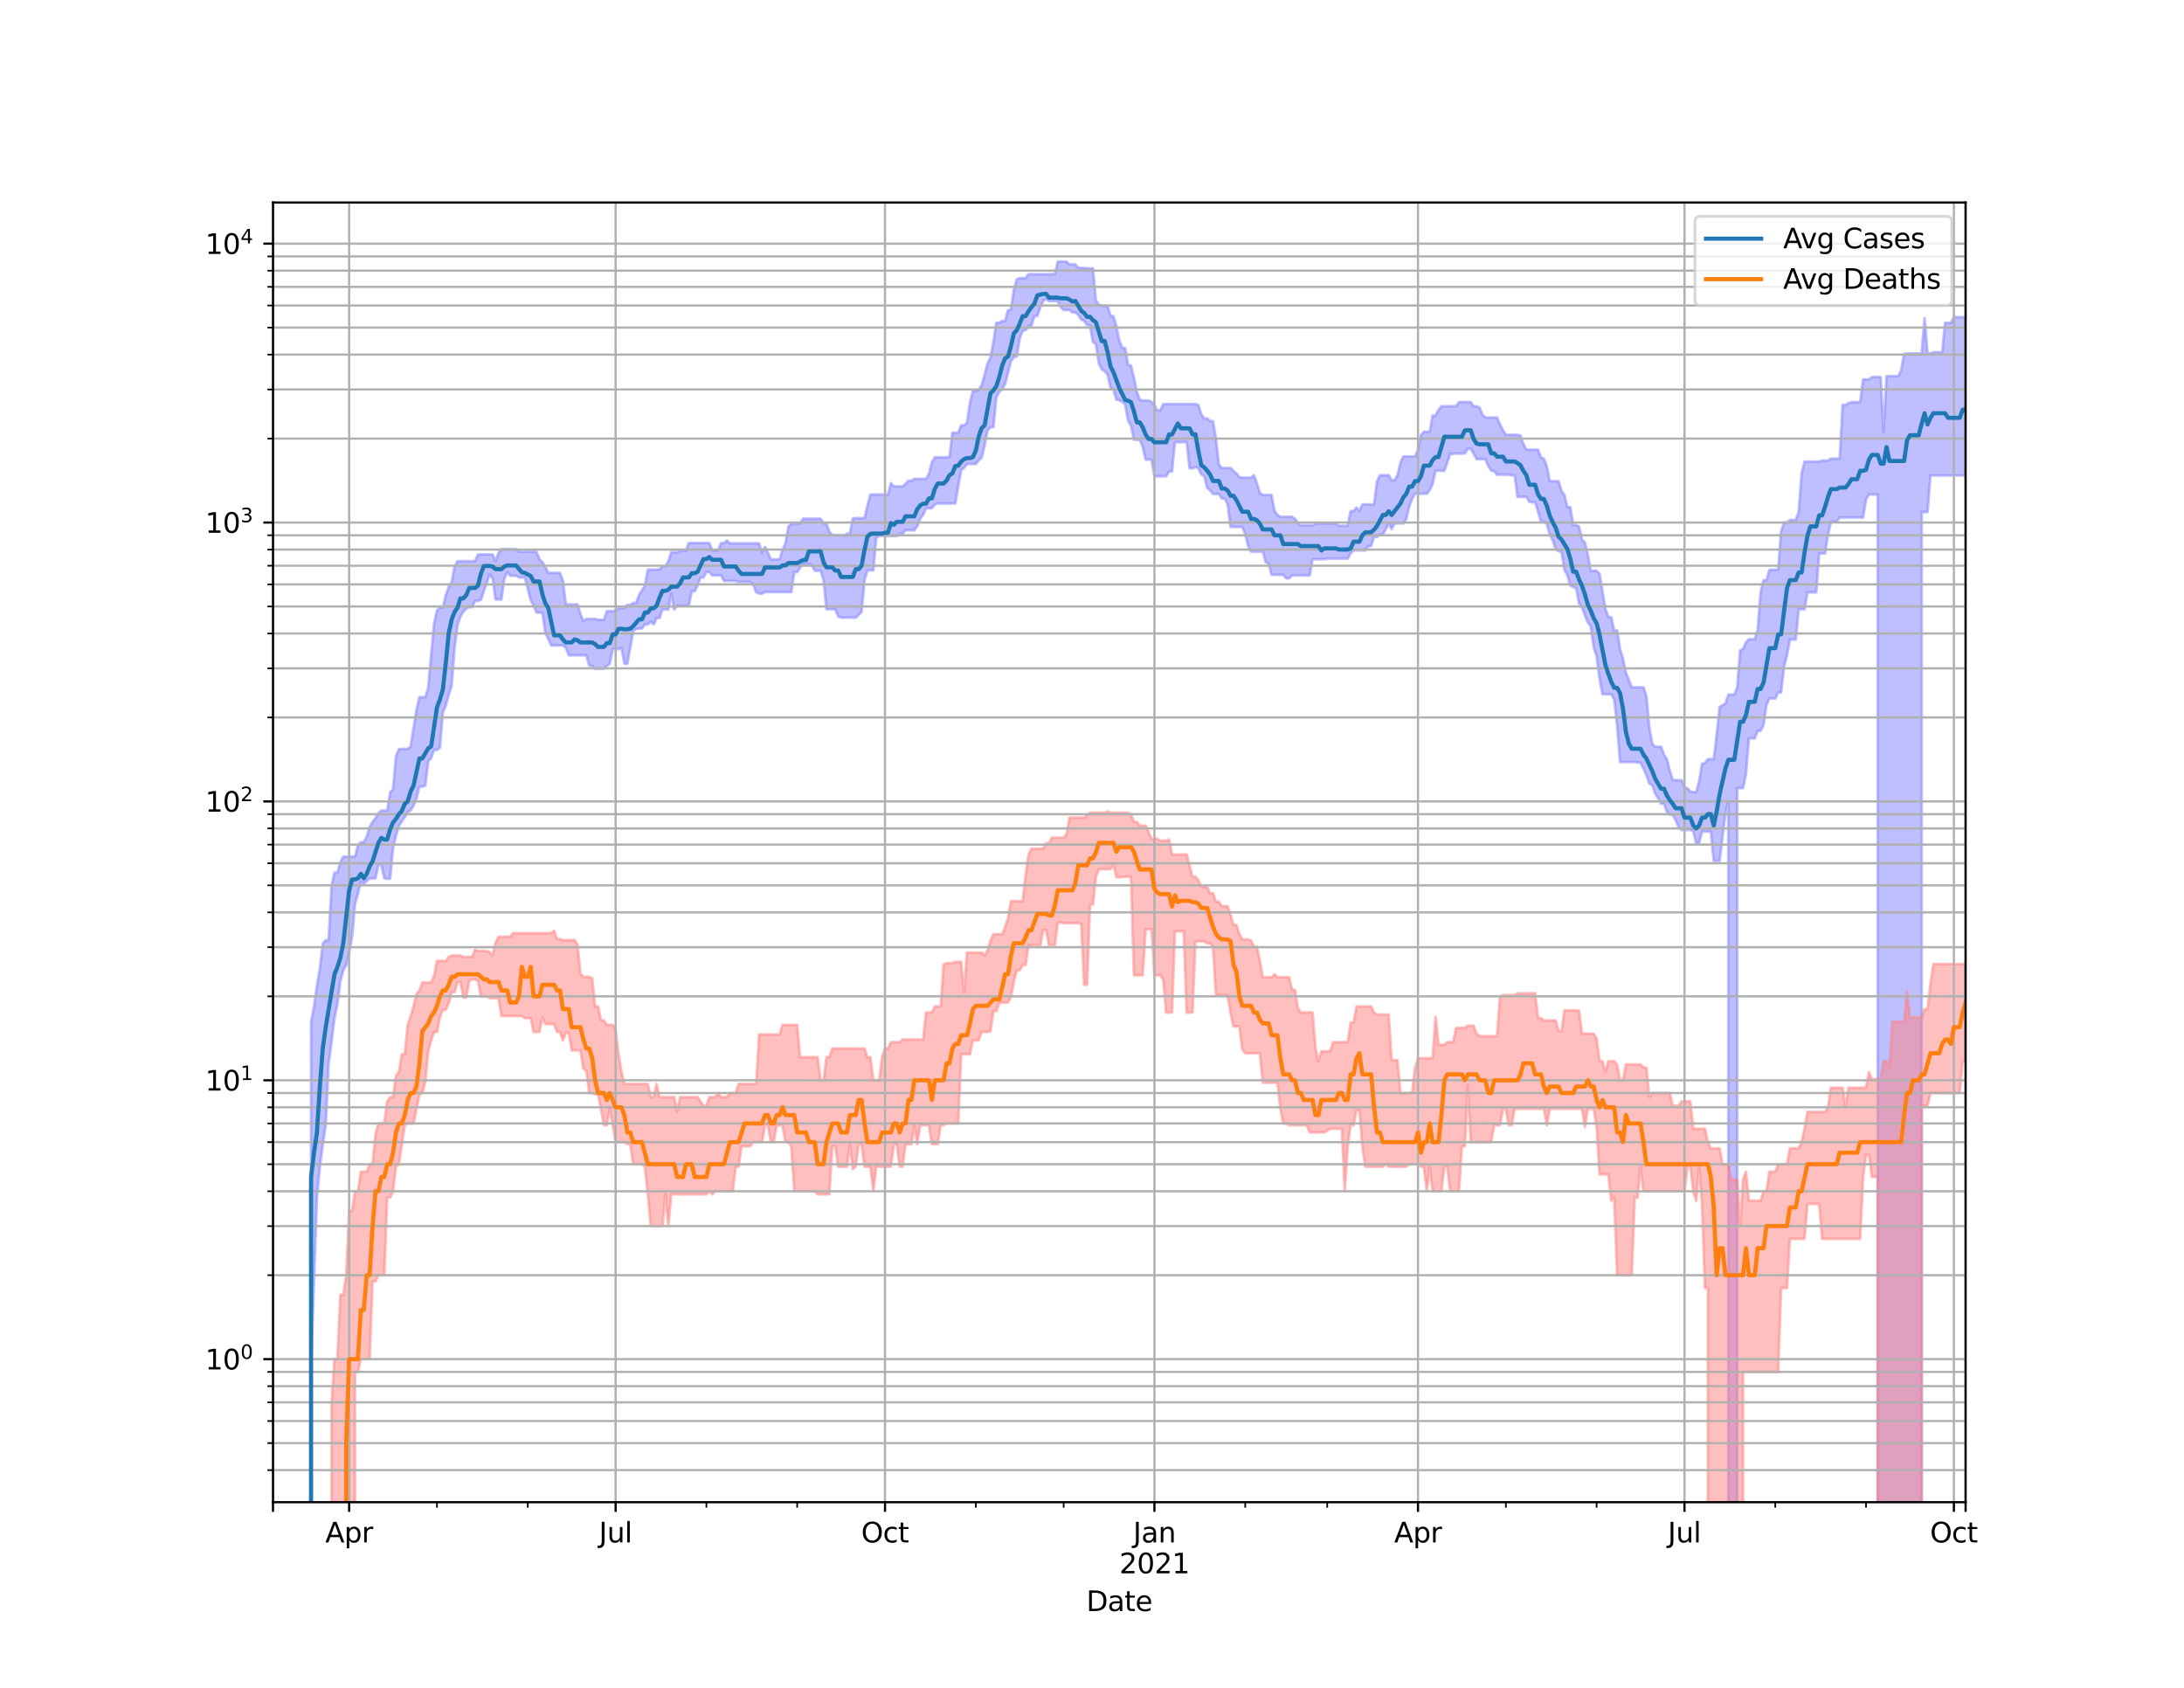 <?xml version="1.0" encoding="utf-8" standalone="no"?>
<!DOCTYPE svg PUBLIC "-//W3C//DTD SVG 1.1//EN"
  "http://www.w3.org/Graphics/SVG/1.1/DTD/svg11.dtd">
<svg height="612pt" version="1.1" viewBox="0 0 792 612" width="792pt" xmlns="http://www.w3.org/2000/svg" xmlns:xlink="http://www.w3.org/1999/xlink">
 <defs>
  <style type="text/css">*{stroke-linecap:butt;stroke-linejoin:round;}</style>
 </defs>
 <g id="figure_1">
  <g id="patch_1">
   <path d="M 0 612 
L 792 612 
L 792 0 
L 0 0 
z
" style="fill:#ffffff;"/>
  </g>
  <g id="axes_1">
   <g id="patch_2">
    <path d="M 99 544.68 
L 712.8 544.68 
L 712.8 73.44 
L 99 73.44 
z
" style="fill:#ffffff;"/>
   </g>
   <g id="PolyCollection_1">
    <path clip-path="url(#p68e2955192)" d="M 99 101611.817 
L 99 101611.817 
L 100.062 101611.817 
L 101.124 101611.817 
L 102.186 101611.817 
L 103.248 101611.817 
L 104.31 101611.817 
L 105.372 101611.817 
L 106.434 101611.817 
L 107.496 101611.817 
L 108.557 101611.817 
L 109.619 101611.817 
L 110.681 101611.817 
L 111.743 101611.817 
L 112.805 370.787 
L 113.867 364.923 
L 114.929 357.477 
L 115.991 351.287 
L 117.053 342.157 
L 118.115 340.896 
L 119.177 340.896 
L 120.239 321.198 
L 121.301 316.439 
L 122.363 316.439 
L 123.425 312.651 
L 124.487 310.595 
L 125.548 310.595 
L 126.61 310.595 
L 127.672 310.595 
L 128.734 310.595 
L 129.796 306.497 
L 130.858 305.376 
L 131.92 305.376 
L 132.982 303.333 
L 134.044 299.89 
L 135.106 298.03 
L 136.168 296.647 
L 137.23 294.82 
L 138.292 293.911 
L 139.354 293.911 
L 140.416 293.911 
L 141.478 287.325 
L 142.539 286.118 
L 143.601 274.114 
L 144.663 271.649 
L 145.725 271.563 
L 146.787 271.563 
L 147.849 271.563 
L 148.911 270.633 
L 149.973 263.924 
L 151.035 257.397 
L 152.097 252.799 
L 153.159 252.799 
L 154.221 252.799 
L 155.283 249.37 
L 156.345 237.648 
L 157.407 226.16 
L 158.469 221.395 
L 159.53 220.238 
L 160.592 220.238 
L 161.654 215.789 
L 162.716 212.851 
L 163.778 211.163 
L 164.84 205.46 
L 165.902 203.495 
L 166.964 203.495 
L 168.026 203.495 
L 169.088 203.495 
L 170.15 203.495 
L 171.212 203.495 
L 172.274 203.495 
L 173.336 201.061 
L 174.398 201.044 
L 175.46 201.044 
L 176.521 201.044 
L 177.583 201.044 
L 178.645 201.044 
L 179.707 203.453 
L 180.769 200.566 
L 181.831 199.12 
L 182.893 199.12 
L 183.955 199.12 
L 185.017 199.12 
L 186.079 199.12 
L 187.141 199.12 
L 188.203 200.032 
L 189.265 200.032 
L 190.327 200.032 
L 191.389 200.032 
L 192.451 200.032 
L 193.512 200.032 
L 194.574 200.032 
L 195.636 202.817 
L 196.698 203.786 
L 197.76 205.574 
L 198.822 207.731 
L 199.884 207.731 
L 200.946 207.731 
L 202.008 207.731 
L 203.07 207.731 
L 204.132 210.577 
L 205.194 219.171 
L 206.256 219.171 
L 207.318 219.171 
L 208.38 219.171 
L 209.442 219.171 
L 210.503 222.676 
L 211.565 225.149 
L 212.627 224.413 
L 213.689 224.413 
L 214.751 224.413 
L 215.813 224.413 
L 216.875 224.735 
L 217.937 224.735 
L 218.999 224.735 
L 220.061 221.604 
L 221.123 221.604 
L 222.185 221.604 
L 223.247 221.604 
L 224.309 220.46 
L 225.371 220.46 
L 226.433 220.46 
L 227.494 219.327 
L 228.556 219.327 
L 229.618 218.622 
L 230.68 218.622 
L 231.742 215.749 
L 232.804 214.072 
L 233.866 212.264 
L 234.928 206.516 
L 235.99 206.516 
L 237.052 206.516 
L 238.114 206.516 
L 239.176 206.497 
L 240.238 205.328 
L 241.3 205.328 
L 242.362 203.477 
L 243.424 200.206 
L 244.485 200.206 
L 245.547 200.206 
L 246.609 199.771 
L 247.671 199.654 
L 248.733 199.693 
L 249.795 196.896 
L 250.857 196.896 
L 251.919 196.896 
L 252.981 196.896 
L 254.043 196.896 
L 255.105 196.896 
L 256.167 196.896 
L 257.229 196.896 
L 258.291 199.626 
L 259.353 199.626 
L 260.415 199.626 
L 261.476 196.932 
L 262.538 196.932 
L 263.6 196 
L 264.662 197.026 
L 265.724 197.026 
L 266.786 197.026 
L 267.848 197.026 
L 268.91 197.026 
L 269.972 197.026 
L 271.034 197.026 
L 272.096 197.026 
L 273.158 197.026 
L 274.22 197.026 
L 275.282 197.026 
L 276.344 200.397 
L 277.406 198.361 
L 278.467 200.397 
L 279.529 202.835 
L 280.591 202.835 
L 281.653 202.835 
L 282.715 202.835 
L 283.777 199.307 
L 284.839 196.989 
L 285.901 190.941 
L 286.963 189.838 
L 288.025 189.838 
L 289.087 189.838 
L 290.149 189.838 
L 291.211 188.093 
L 292.273 188.093 
L 293.335 188.093 
L 294.397 188.093 
L 295.458 188.093 
L 296.52 188.093 
L 297.582 188.093 
L 298.644 189.838 
L 299.706 189.838 
L 300.768 192.811 
L 301.83 194.022 
L 302.892 194.022 
L 303.954 194.022 
L 305.016 194.022 
L 306.078 194.193 
L 307.14 193.484 
L 308.202 193.484 
L 309.264 188.008 
L 310.326 187.868 
L 311.388 187.868 
L 312.449 187.868 
L 313.511 187.868 
L 314.573 183.348 
L 315.635 179.303 
L 316.697 179.303 
L 317.759 179.303 
L 318.821 179.303 
L 319.883 179.303 
L 320.945 179.303 
L 322.007 179.303 
L 323.069 175.207 
L 324.131 176.356 
L 325.193 176.356 
L 326.255 176.356 
L 327.317 176.356 
L 328.379 175.446 
L 329.44 174.321 
L 330.502 174.321 
L 331.564 173.624 
L 332.626 173.624 
L 333.688 173.624 
L 334.75 173.624 
L 335.812 173.624 
L 336.874 171.857 
L 337.936 167.722 
L 338.998 165.81 
L 340.06 165.81 
L 341.122 165.81 
L 342.184 165.81 
L 343.246 165.81 
L 344.308 165.68 
L 345.37 156.925 
L 346.431 156.925 
L 347.493 156.925 
L 348.555 154.233 
L 349.617 154.233 
L 350.679 153.256 
L 351.741 146.095 
L 352.803 141.732 
L 353.865 141.732 
L 354.927 141.374 
L 355.989 139.627 
L 357.051 135.984 
L 358.113 131.75 
L 359.175 129.611 
L 360.237 124.045 
L 361.299 117.032 
L 362.361 117.032 
L 363.422 116.414 
L 364.484 116.414 
L 365.546 112.508 
L 366.608 112.275 
L 367.67 105.088 
L 368.732 101.244 
L 369.794 100.871 
L 370.856 100.871 
L 371.918 100.871 
L 372.98 99.425 
L 374.042 99.425 
L 375.104 99.425 
L 376.166 99.425 
L 377.228 99.425 
L 378.29 99.425 
L 379.352 99.425 
L 380.413 99.425 
L 381.475 99.425 
L 382.537 99.425 
L 383.599 94.86 
L 384.661 94.86 
L 385.723 94.86 
L 386.785 94.86 
L 387.847 95.877 
L 388.909 95.877 
L 389.971 95.877 
L 391.033 97.129 
L 392.095 97.129 
L 393.157 97.171 
L 394.219 97.303 
L 395.281 97.303 
L 396.343 97.303 
L 397.404 108.912 
L 398.466 110.467 
L 399.528 110.934 
L 400.59 110.934 
L 401.652 110.934 
L 402.714 114.512 
L 403.776 114.649 
L 404.838 118.279 
L 405.9 123.507 
L 406.962 126.17 
L 408.024 126.17 
L 409.086 132.308 
L 410.148 132.575 
L 411.21 136.993 
L 412.272 142.1 
L 413.334 144.957 
L 414.396 145.237 
L 415.457 145.237 
L 416.519 145.237 
L 417.581 145.717 
L 418.643 146.938 
L 419.705 148.773 
L 420.767 148.773 
L 421.829 146.543 
L 422.891 146.543 
L 423.953 146.543 
L 425.015 146.543 
L 426.077 146.543 
L 427.139 146.543 
L 428.201 146.543 
L 429.263 146.543 
L 430.325 146.543 
L 431.387 146.543 
L 432.448 146.543 
L 433.51 146.543 
L 434.572 146.846 
L 435.634 150.282 
L 436.696 151.712 
L 437.758 151.712 
L 438.82 152.705 
L 439.882 152.705 
L 440.944 159.036 
L 442.006 168.462 
L 443.068 169.69 
L 444.13 169.69 
L 445.192 169.69 
L 446.254 169.69 
L 447.316 170.793 
L 448.378 171.666 
L 449.439 173.022 
L 450.501 173.176 
L 451.563 173.176 
L 452.625 173.176 
L 453.687 173.176 
L 454.749 172.33 
L 455.811 175.261 
L 456.873 178.777 
L 457.935 179.474 
L 458.997 179.474 
L 460.059 179.474 
L 461.121 179.474 
L 462.183 185.222 
L 463.245 186.706 
L 464.307 187.404 
L 465.369 187.404 
L 466.43 187.404 
L 467.492 187.404 
L 468.554 187.404 
L 469.616 188.101 
L 470.678 189.71 
L 471.74 190.418 
L 472.802 190.418 
L 473.864 190.418 
L 474.926 190.418 
L 475.988 190.418 
L 477.05 189.803 
L 478.112 189.803 
L 479.174 189.803 
L 480.236 189.803 
L 481.298 189.803 
L 482.36 189.803 
L 483.421 189.803 
L 484.483 189.803 
L 485.545 190.701 
L 486.607 190.62 
L 487.669 190.62 
L 488.731 190.62 
L 489.793 185.33 
L 490.855 185.33 
L 491.917 184.065 
L 492.979 185.306 
L 494.041 182.888 
L 495.103 182.888 
L 496.165 182.888 
L 497.227 182.888 
L 498.289 182.888 
L 499.351 174.583 
L 500.412 172.315 
L 501.474 172.315 
L 502.536 172.315 
L 503.598 172.315 
L 504.66 174.11 
L 505.722 174.11 
L 506.784 172.315 
L 507.846 167.789 
L 508.908 165.522 
L 509.97 165.522 
L 511.032 165.522 
L 512.094 165.522 
L 513.156 165.522 
L 514.218 162.98 
L 515.28 157.796 
L 516.342 156.551 
L 517.403 156.551 
L 518.465 156.551 
L 519.527 150.714 
L 520.589 150.714 
L 521.651 148.658 
L 522.713 147.282 
L 523.775 147.282 
L 524.837 147.282 
L 525.899 147.282 
L 526.961 147.282 
L 528.023 147.282 
L 529.085 145.777 
L 530.147 145.777 
L 531.209 145.777 
L 532.271 145.777 
L 533.333 145.777 
L 534.394 147.343 
L 535.456 147.343 
L 536.518 147.723 
L 537.58 150.291 
L 538.642 151.395 
L 539.704 151.395 
L 540.766 151.395 
L 541.828 151.395 
L 542.89 151.395 
L 543.952 153.849 
L 545.014 155.935 
L 546.076 157.659 
L 547.138 157.659 
L 548.2 157.659 
L 549.262 157.659 
L 550.324 157.659 
L 551.385 157.928 
L 552.447 161.004 
L 553.509 163.035 
L 554.571 163.035 
L 555.633 163.035 
L 556.695 163.035 
L 557.757 163.035 
L 558.819 165.859 
L 559.881 166.342 
L 560.943 169.079 
L 562.005 174.483 
L 563.067 174.483 
L 564.129 174.483 
L 565.191 174.483 
L 566.253 178.006 
L 567.315 179.509 
L 568.376 183.875 
L 569.438 183.875 
L 570.5 190.395 
L 571.562 190.395 
L 572.624 190.896 
L 573.686 195.569 
L 574.748 196.719 
L 575.81 201.101 
L 576.872 206.952 
L 577.934 206.952 
L 578.996 206.952 
L 580.058 208.105 
L 581.12 214.388 
L 582.182 220.817 
L 583.244 223.632 
L 584.306 223.833 
L 585.367 228.607 
L 586.429 228.607 
L 587.491 235.229 
L 588.553 238.848 
L 589.615 243.901 
L 590.677 246.526 
L 591.739 249.216 
L 592.801 249.216 
L 593.863 249.216 
L 594.925 249.216 
L 595.987 249.216 
L 597.049 252.356 
L 598.111 263.78 
L 599.173 269.668 
L 600.235 270.745 
L 601.297 270.745 
L 602.358 270.745 
L 603.42 273.544 
L 604.482 275.245 
L 605.544 279.502 
L 606.606 282.759 
L 607.668 282.869 
L 608.73 282.869 
L 609.792 282.869 
L 610.854 285.371 
L 611.916 285.841 
L 612.978 286.959 
L 614.04 287.202 
L 615.102 287.202 
L 616.164 283.314 
L 617.226 276.95 
L 618.288 276.661 
L 619.349 275.245 
L 620.411 275.245 
L 621.473 275.245 
L 622.535 266.309 
L 623.597 256.398 
L 624.659 255.678 
L 625.721 255.087 
L 626.783 251.862 
L 627.845 251.862 
L 628.907 251.862 
L 629.969 249.336 
L 631.031 235.793 
L 632.093 235.304 
L 633.155 232.937 
L 634.217 231.782 
L 635.279 231.782 
L 636.34 231.782 
L 637.402 228.415 
L 638.464 214.801 
L 639.526 210.428 
L 640.588 210.428 
L 641.65 206.639 
L 642.712 206.639 
L 643.774 206.639 
L 644.836 206.581 
L 645.898 192.636 
L 646.96 189.454 
L 648.022 189.454 
L 649.084 188.529 
L 650.146 188.529 
L 651.208 188.529 
L 652.27 185.626 
L 653.331 171.631 
L 654.393 167.392 
L 655.455 167.392 
L 656.517 167.392 
L 657.579 167.392 
L 658.641 167.392 
L 659.703 167.392 
L 660.765 167.021 
L 661.827 167.021 
L 662.889 167.021 
L 663.951 166.313 
L 665.013 166.313 
L 666.075 166.313 
L 667.137 166.313 
L 668.199 146.828 
L 669.261 146.828 
L 670.322 146.179 
L 671.384 145.821 
L 672.446 145.821 
L 673.508 145.821 
L 674.57 145.812 
L 675.632 137.606 
L 676.694 137.606 
L 677.756 137.606 
L 678.818 136.701 
L 679.88 136.701 
L 680.942 136.701 
L 682.004 136.701 
L 683.066 156.605 
L 684.128 136.397 
L 685.19 136.397 
L 686.252 136.397 
L 687.313 136.397 
L 688.375 136.397 
L 689.437 134.285 
L 690.499 128.336 
L 691.561 128.169 
L 692.623 128.169 
L 693.685 128.169 
L 694.747 128.169 
L 695.809 128.169 
L 696.871 128.169 
L 697.933 115.334 
L 698.995 128.169 
L 700.057 128.169 
L 701.119 127.744 
L 702.181 127.744 
L 703.243 127.744 
L 704.304 127.744 
L 705.366 117.062 
L 706.428 117.062 
L 707.49 117.031 
L 708.552 114.998 
L 709.614 114.998 
L 710.676 114.998 
L 711.738 114.998 
L 712.8 114.998 
L 712.8 172.419 
L 712.8 172.419 
L 711.738 172.419 
L 710.676 172.419 
L 709.614 172.419 
L 708.552 172.419 
L 707.49 172.419 
L 706.428 172.419 
L 705.366 172.419 
L 704.304 172.419 
L 703.243 172.419 
L 702.181 172.419 
L 701.119 172.419 
L 700.057 172.419 
L 698.995 185.683 
L 697.933 185.683 
L 696.871 185.683 
L 695.809 101611.817 
L 694.747 101611.817 
L 693.685 101611.817 
L 692.623 101611.817 
L 691.561 101611.817 
L 690.499 101611.817 
L 689.437 101611.817 
L 688.375 101611.817 
L 687.313 101611.817 
L 686.252 101611.817 
L 685.19 101611.817 
L 684.128 101611.817 
L 683.066 101611.817 
L 682.004 101611.817 
L 680.942 179.314 
L 679.88 179.314 
L 678.818 179.314 
L 677.756 179.314 
L 676.694 181.041 
L 675.632 187.648 
L 674.57 187.648 
L 673.508 187.648 
L 672.446 187.648 
L 671.384 187.648 
L 670.322 187.648 
L 669.261 187.648 
L 668.199 187.648 
L 667.137 187.648 
L 666.075 189.192 
L 665.013 189.192 
L 663.951 189.192 
L 662.889 193.915 
L 661.827 200.663 
L 660.765 200.663 
L 659.703 200.663 
L 658.641 214.801 
L 657.579 214.801 
L 656.517 214.801 
L 655.455 214.801 
L 654.393 220.907 
L 653.331 220.907 
L 652.27 220.907 
L 651.208 231.874 
L 650.146 231.874 
L 649.084 231.874 
L 648.022 237.635 
L 646.96 241.726 
L 645.898 251.105 
L 644.836 251.105 
L 643.774 253.247 
L 642.712 253.247 
L 641.65 253.247 
L 640.588 255.678 
L 639.526 262.836 
L 638.464 264.989 
L 637.402 264.989 
L 636.34 267.721 
L 635.279 267.721 
L 634.217 267.721 
L 633.155 280.748 
L 632.093 285.762 
L 631.031 285.762 
L 629.969 285.762 
L 628.907 101611.817 
L 627.845 101611.817 
L 626.783 290.626 
L 625.721 294.772 
L 624.659 303.392 
L 623.597 312.146 
L 622.535 312.146 
L 621.473 312.146 
L 620.411 301.55 
L 619.349 301.493 
L 618.288 301.493 
L 617.226 301.493 
L 616.164 305.747 
L 615.102 305.747 
L 614.04 301.381 
L 612.978 300.934 
L 611.916 300.934 
L 610.854 300.934 
L 609.792 300.934 
L 608.73 299.945 
L 607.668 297.462 
L 606.606 295.405 
L 605.544 295.405 
L 604.482 294.339 
L 603.42 291.425 
L 602.358 291.425 
L 601.297 289.455 
L 600.235 287.775 
L 599.173 284.751 
L 598.111 284.102 
L 597.049 281.1 
L 595.987 278.623 
L 594.925 276.565 
L 593.863 276.47 
L 592.801 276.311 
L 591.739 276.311 
L 590.677 276.311 
L 589.615 276.311 
L 588.553 276.311 
L 587.491 276.311 
L 586.429 262.883 
L 585.367 253.662 
L 584.306 251.717 
L 583.244 251.717 
L 582.182 251.717 
L 581.12 251.717 
L 580.058 246.093 
L 578.996 237.872 
L 577.934 234.709 
L 576.872 227.071 
L 575.81 225.687 
L 574.748 223.081 
L 573.686 220.265 
L 572.624 218.93 
L 571.562 213.257 
L 570.5 212.813 
L 569.438 212.242 
L 568.376 208.503 
L 567.315 206.626 
L 566.253 199.921 
L 565.191 199.921 
L 564.129 199 
L 563.067 195.817 
L 562.005 193.832 
L 560.943 190.065 
L 559.881 189.131 
L 558.819 189.131 
L 557.757 185.518 
L 556.695 182.139 
L 555.633 182.139 
L 554.571 181.905 
L 553.509 180.137 
L 552.447 180.137 
L 551.385 180.137 
L 550.324 180.137 
L 549.262 172.365 
L 548.2 172.365 
L 547.138 172.107 
L 546.076 172.107 
L 545.014 172.107 
L 543.952 172.107 
L 542.89 172.107 
L 541.828 170.822 
L 540.766 170.61 
L 539.704 168.944 
L 538.642 166.49 
L 537.58 166.49 
L 536.518 166.49 
L 535.456 166.49 
L 534.394 164.436 
L 533.333 162.73 
L 532.271 162.73 
L 531.209 164.436 
L 530.147 164.436 
L 529.085 164.436 
L 528.023 164.436 
L 526.961 164.557 
L 525.899 164.557 
L 524.837 167.787 
L 523.775 170.693 
L 522.713 170.693 
L 521.651 170.693 
L 520.589 170.693 
L 519.527 175.456 
L 518.465 177.729 
L 517.403 179.029 
L 516.342 179.029 
L 515.28 179.029 
L 514.218 179.029 
L 513.156 179.029 
L 512.094 180.813 
L 511.032 183.694 
L 509.97 188.272 
L 508.908 189.798 
L 507.846 189.798 
L 506.784 189.798 
L 505.722 189.798 
L 504.66 191.882 
L 503.598 189.798 
L 502.536 191.882 
L 501.474 193.895 
L 500.412 193.895 
L 499.351 194.675 
L 498.289 194.675 
L 497.227 198.018 
L 496.165 198.018 
L 495.103 199.577 
L 494.041 199.577 
L 492.979 199.577 
L 491.917 199.577 
L 490.855 199.577 
L 489.793 200.572 
L 488.731 202.556 
L 487.669 202.556 
L 486.607 202.556 
L 485.545 202.556 
L 484.483 202.556 
L 483.421 202.556 
L 482.36 202.556 
L 481.298 202.556 
L 480.236 202.758 
L 479.174 202.758 
L 478.112 202.758 
L 477.05 202.758 
L 475.988 202.758 
L 474.926 208.645 
L 473.864 208.645 
L 472.802 208.645 
L 471.74 208.645 
L 470.678 208.645 
L 469.616 208.645 
L 468.554 208.645 
L 467.492 209.698 
L 466.43 209.684 
L 465.369 208.428 
L 464.307 208.428 
L 463.245 208.428 
L 462.183 208.428 
L 461.121 208.428 
L 460.059 204.362 
L 458.997 203.914 
L 457.935 199.999 
L 456.873 199.999 
L 455.811 199.999 
L 454.749 199.999 
L 453.687 199.999 
L 452.625 197.981 
L 451.563 193.615 
L 450.501 191.073 
L 449.439 191.073 
L 448.378 191.073 
L 447.316 191.073 
L 446.254 191.073 
L 445.192 182.953 
L 444.13 180.741 
L 443.068 180.741 
L 442.006 179.126 
L 440.944 179.126 
L 439.882 179.126 
L 438.82 177.742 
L 437.758 176.9 
L 436.696 172.55 
L 435.634 172.045 
L 434.572 169.811 
L 433.51 169.37 
L 432.448 169.811 
L 431.387 169.811 
L 430.325 160.316 
L 429.263 160.316 
L 428.201 160.316 
L 427.139 160.316 
L 426.077 160.316 
L 425.015 170.977 
L 423.953 170.977 
L 422.891 172.697 
L 421.829 172.697 
L 420.767 172.697 
L 419.705 172.697 
L 418.643 172.697 
L 417.581 166.659 
L 416.519 166.659 
L 415.457 166.659 
L 414.396 162.078 
L 413.334 159.438 
L 412.272 159.438 
L 411.21 159.438 
L 410.148 154.393 
L 409.086 152.591 
L 408.024 146.7 
L 406.962 145.607 
L 405.9 145.147 
L 404.838 144.915 
L 403.776 141.333 
L 402.714 140.524 
L 401.652 135.881 
L 400.59 134.553 
L 399.528 133.899 
L 398.466 131.654 
L 397.404 124.779 
L 396.343 124.006 
L 395.281 117.914 
L 394.219 117.914 
L 393.157 116.412 
L 392.095 115.884 
L 391.033 114.141 
L 389.971 113.317 
L 388.909 113.317 
L 387.847 112.384 
L 386.785 112.384 
L 385.723 112.384 
L 384.661 111.387 
L 383.599 109.197 
L 382.537 109.197 
L 381.475 109.197 
L 380.413 109.197 
L 379.352 108.399 
L 378.29 109.197 
L 377.228 111.573 
L 376.166 114.606 
L 375.104 114.606 
L 374.042 118.14 
L 372.98 118.14 
L 371.918 119.736 
L 370.856 119.972 
L 369.794 122.671 
L 368.732 129.243 
L 367.67 129.514 
L 366.608 130.93 
L 365.546 135.157 
L 364.484 139.211 
L 363.422 141.201 
L 362.361 142.106 
L 361.299 144.242 
L 360.237 154.91 
L 359.175 154.91 
L 358.113 156.085 
L 357.051 161.547 
L 355.989 165.957 
L 354.927 166.969 
L 353.865 168.242 
L 352.803 168.242 
L 351.741 168.242 
L 350.679 168.242 
L 349.617 169.679 
L 348.555 170.45 
L 347.493 176.336 
L 346.431 182.561 
L 345.37 182.561 
L 344.308 182.561 
L 343.246 182.561 
L 342.184 182.561 
L 341.122 182.561 
L 340.06 182.561 
L 338.998 182.938 
L 337.936 184.275 
L 336.874 184.275 
L 335.812 184.275 
L 334.75 186.768 
L 333.688 188.063 
L 332.626 190.81 
L 331.564 192.274 
L 330.502 192.274 
L 329.44 192.274 
L 328.379 192.274 
L 327.317 193.513 
L 326.255 193.547 
L 325.193 194.359 
L 324.131 194.359 
L 323.069 194.359 
L 322.007 194.359 
L 320.945 194.359 
L 319.883 194.359 
L 318.821 194.359 
L 317.759 195.007 
L 316.697 206.789 
L 315.635 206.789 
L 314.573 206.789 
L 313.511 210.301 
L 312.449 221.815 
L 311.388 222.949 
L 310.326 223.948 
L 309.264 223.948 
L 308.202 223.948 
L 307.14 223.948 
L 306.078 223.948 
L 305.016 223.948 
L 303.954 223.517 
L 302.892 220.916 
L 301.83 220.916 
L 300.768 220.916 
L 299.706 220.916 
L 298.644 210.223 
L 297.582 206.965 
L 296.52 206.965 
L 295.458 206.965 
L 294.397 204.889 
L 293.335 204.498 
L 292.273 204.498 
L 291.211 204.498 
L 290.149 205.854 
L 289.087 207.498 
L 288.025 207.498 
L 286.963 214.668 
L 285.901 214.668 
L 284.839 214.668 
L 283.777 214.668 
L 282.715 214.668 
L 281.653 214.668 
L 280.591 214.668 
L 279.529 214.668 
L 278.467 214.668 
L 277.406 214.668 
L 276.344 215.257 
L 275.282 215.257 
L 274.22 214.762 
L 273.158 212.028 
L 272.096 211.034 
L 271.034 211.034 
L 269.972 211.034 
L 268.91 211.034 
L 267.848 211.034 
L 266.786 210.634 
L 265.724 210.634 
L 264.662 210.634 
L 263.6 210.634 
L 262.538 210.634 
L 261.476 208.598 
L 260.415 208.598 
L 259.353 208.632 
L 258.291 208.632 
L 257.229 207.419 
L 256.167 207.419 
L 255.105 209.379 
L 254.043 209.379 
L 252.981 212.271 
L 251.919 214.381 
L 250.857 214.381 
L 249.795 219.667 
L 248.733 219.667 
L 247.671 219.667 
L 246.609 219.667 
L 245.547 219.667 
L 244.485 221.006 
L 243.424 215.186 
L 242.362 221.006 
L 241.3 221.006 
L 240.238 221.006 
L 239.176 224.083 
L 238.114 224.083 
L 237.052 226.404 
L 235.99 225.407 
L 234.928 226.404 
L 233.866 226.404 
L 232.804 227.896 
L 231.742 227.896 
L 230.68 228.096 
L 229.618 228.768 
L 228.556 234.919 
L 227.494 240.684 
L 226.433 240.684 
L 225.371 234.919 
L 224.309 235.366 
L 223.247 235.366 
L 222.185 235.366 
L 221.123 240.684 
L 220.061 241.466 
L 218.999 242.512 
L 217.937 242.512 
L 216.875 242.512 
L 215.813 242.512 
L 214.751 241.438 
L 213.689 241.438 
L 212.627 237.608 
L 211.565 237.608 
L 210.503 237.608 
L 209.442 237.608 
L 208.38 237.608 
L 207.318 237.608 
L 206.256 237.595 
L 205.194 234.82 
L 204.132 234.025 
L 203.07 234.025 
L 202.008 234.025 
L 200.946 234.025 
L 199.884 234.025 
L 198.822 231.633 
L 197.76 229.571 
L 196.698 222.156 
L 195.636 222.156 
L 194.574 222.156 
L 193.512 219.658 
L 192.451 217.552 
L 191.389 213.491 
L 190.327 209.386 
L 189.265 209.386 
L 188.203 209.386 
L 187.141 208.748 
L 186.079 208.748 
L 185.017 208.748 
L 183.955 207.478 
L 182.893 209.761 
L 181.831 217.361 
L 180.769 217.361 
L 179.707 217.361 
L 178.645 209.775 
L 177.583 208.233 
L 176.521 211.307 
L 175.46 214.404 
L 174.398 217.518 
L 173.336 217.836 
L 172.274 217.836 
L 171.212 220.132 
L 170.15 220.132 
L 169.088 220.71 
L 168.026 221.769 
L 166.964 223.546 
L 165.902 226.731 
L 164.84 234.993 
L 163.778 248.756 
L 162.716 251.989 
L 161.654 255.897 
L 160.592 258.378 
L 159.53 271.11 
L 158.469 271.935 
L 157.407 271.935 
L 156.345 274.905 
L 155.283 276.058 
L 154.221 284.828 
L 153.159 285.254 
L 152.097 285.254 
L 151.035 289.541 
L 149.973 292.101 
L 148.911 293.816 
L 147.849 294.435 
L 146.787 296.346 
L 145.725 297.823 
L 144.663 299.458 
L 143.601 302.982 
L 142.539 307.454 
L 141.478 318.629 
L 140.416 318.629 
L 139.354 318.463 
L 138.292 313.531 
L 137.23 313.531 
L 136.168 318.463 
L 135.106 318.546 
L 134.044 318.546 
L 132.982 319.384 
L 131.92 320.498 
L 130.858 319.724 
L 129.796 324.021 
L 128.734 327.748 
L 127.672 339.805 
L 126.61 345.401 
L 125.548 349.909 
L 124.487 351.815 
L 123.425 355.894 
L 122.363 363.979 
L 121.301 369.18 
L 120.239 377.557 
L 119.177 385.563 
L 118.115 407.997 
L 117.053 414.872 
L 115.991 423.028 
L 114.929 434.193 
L 113.867 464.633 
L 112.805 492.82 
L 111.743 101611.817 
L 110.681 101611.817 
L 109.619 101611.817 
L 108.557 101611.817 
L 107.496 101611.817 
L 106.434 101611.817 
L 105.372 101611.817 
L 104.31 101611.817 
L 103.248 101611.817 
L 102.186 101611.817 
L 101.124 101611.817 
L 100.062 101611.817 
L 99 101611.817 
z
" style="fill:#8080ff;fill-opacity:0.5;stroke:#8080ff;stroke-opacity:0.5;"/>
   </g>
   <g id="PolyCollection_2">
    <path clip-path="url(#p68e2955192)" d="M 99 101611.817 
L 99 101611.817 
L 100.062 101611.817 
L 101.124 101611.817 
L 102.186 101611.817 
L 103.248 101611.817 
L 104.31 101611.817 
L 105.372 101611.817 
L 106.434 101611.817 
L 107.496 101611.817 
L 108.557 101611.817 
L 109.619 101611.817 
L 110.681 101611.817 
L 111.743 101611.817 
L 112.805 101611.817 
L 113.867 101611.817 
L 114.929 101611.817 
L 115.991 101611.817 
L 117.053 101611.817 
L 118.115 101611.817 
L 119.177 101611.817 
L 120.239 508.484 
L 121.301 492.82 
L 122.363 492.82 
L 123.425 469.517 
L 124.487 469.517 
L 125.548 462.38 
L 126.61 439.078 
L 127.672 439.078 
L 128.734 431.94 
L 129.796 431.94 
L 130.858 424.858 
L 131.92 424.858 
L 132.982 424.858 
L 134.044 422.141 
L 135.106 422.141 
L 136.168 411.3 
L 137.23 407.365 
L 138.292 407.365 
L 139.354 407.365 
L 140.416 399.358 
L 141.478 397.817 
L 142.539 397.817 
L 143.601 389.979 
L 144.663 388.73 
L 145.725 382.254 
L 146.787 382.254 
L 147.849 371.613 
L 148.911 368.398 
L 149.973 364.923 
L 151.035 360.392 
L 152.097 359.119 
L 153.159 356.284 
L 154.221 356.284 
L 155.283 356.284 
L 156.345 356.284 
L 157.407 353.807 
L 158.469 348.409 
L 159.53 348.409 
L 160.592 348.409 
L 161.654 348.409 
L 162.716 346.958 
L 163.778 346.485 
L 164.84 346.485 
L 165.902 346.485 
L 166.964 346.485 
L 168.026 346.958 
L 169.088 346.958 
L 170.15 346.958 
L 171.212 346.958 
L 172.274 344.342 
L 173.336 344.793 
L 174.398 344.793 
L 175.46 344.793 
L 176.521 344.793 
L 177.583 345.248 
L 178.645 346.328 
L 179.707 341.874 
L 180.769 339.671 
L 181.831 339.671 
L 182.893 339.671 
L 183.955 339.671 
L 185.017 339.671 
L 186.079 338.348 
L 187.141 338.348 
L 188.203 338.348 
L 189.265 338.348 
L 190.327 338.348 
L 191.389 338.348 
L 192.451 338.348 
L 193.512 338.348 
L 194.574 338.348 
L 195.636 338.348 
L 196.698 338.348 
L 197.76 338.348 
L 198.822 338.348 
L 199.884 338.348 
L 200.946 337.445 
L 202.008 340.484 
L 203.07 340.484 
L 204.132 340.896 
L 205.194 340.896 
L 206.256 340.896 
L 207.318 340.896 
L 208.38 340.896 
L 209.442 342.585 
L 210.503 353.072 
L 211.565 354.179 
L 212.627 354.179 
L 213.689 354.179 
L 214.751 354.743 
L 215.813 364.923 
L 216.875 364.923 
L 217.937 369.976 
L 218.999 369.976 
L 220.061 371.613 
L 221.123 371.613 
L 222.185 371.613 
L 223.247 373.313 
L 224.309 382.254 
L 225.371 388.73 
L 226.433 393.039 
L 227.494 393.039 
L 228.556 393.039 
L 229.618 393.039 
L 230.68 393.039 
L 231.742 393.039 
L 232.804 393.039 
L 233.866 393.039 
L 234.928 393.039 
L 235.99 397.817 
L 237.052 397.817 
L 238.114 393.039 
L 239.176 397.817 
L 240.238 397.817 
L 241.3 397.817 
L 242.362 397.817 
L 243.424 397.817 
L 244.485 397.817 
L 245.547 403.179 
L 246.609 397.817 
L 247.671 397.817 
L 248.733 397.817 
L 249.795 397.817 
L 250.857 397.817 
L 251.919 397.817 
L 252.981 397.817 
L 254.043 399.358 
L 255.105 400.955 
L 256.167 400.955 
L 257.229 397.817 
L 258.291 397.817 
L 259.353 397.817 
L 260.415 396.328 
L 261.476 397.817 
L 262.538 397.817 
L 263.6 397.817 
L 264.662 396.328 
L 265.724 396.328 
L 266.786 396.328 
L 267.848 393.039 
L 268.91 393.039 
L 269.972 393.039 
L 271.034 393.039 
L 272.096 393.039 
L 273.158 393.039 
L 274.22 393.039 
L 275.282 375.082 
L 276.344 375.082 
L 277.406 375.082 
L 278.467 375.082 
L 279.529 375.082 
L 280.591 375.082 
L 281.653 375.082 
L 282.715 375.082 
L 283.777 371.613 
L 284.839 371.613 
L 285.901 371.613 
L 286.963 371.613 
L 288.025 371.613 
L 289.087 371.613 
L 290.149 383.33 
L 291.211 383.33 
L 292.273 383.33 
L 293.335 383.33 
L 294.397 383.33 
L 295.458 383.33 
L 296.52 383.33 
L 297.582 391.701 
L 298.644 391.701 
L 299.706 383.33 
L 300.768 383.33 
L 301.83 380.179 
L 302.892 380.179 
L 303.954 380.179 
L 305.016 380.179 
L 306.078 380.179 
L 307.14 380.179 
L 308.202 380.179 
L 309.264 380.179 
L 310.326 380.179 
L 311.388 380.179 
L 312.449 380.179 
L 313.511 380.179 
L 314.573 383.33 
L 315.635 383.33 
L 316.697 391.701 
L 317.759 391.701 
L 318.821 391.701 
L 319.883 383.33 
L 320.945 380.179 
L 322.007 380.179 
L 323.069 377.876 
L 324.131 377.876 
L 325.193 377.876 
L 326.255 377.876 
L 327.317 376.925 
L 328.379 376.925 
L 329.44 376.925 
L 330.502 376.925 
L 331.564 376.925 
L 332.626 376.925 
L 333.688 376.925 
L 334.75 376.925 
L 335.812 367.125 
L 336.874 367.125 
L 337.936 367.125 
L 338.998 364.923 
L 340.06 364.923 
L 341.122 364.923 
L 342.184 349.739 
L 343.246 349.236 
L 344.308 349.236 
L 345.37 349.236 
L 346.431 348.738 
L 347.493 348.738 
L 348.555 348.738 
L 349.617 359.751 
L 350.679 345.401 
L 351.741 345.401 
L 352.803 345.401 
L 353.865 345.401 
L 354.927 345.401 
L 355.989 345.401 
L 357.051 346.485 
L 358.113 344.642 
L 359.175 341.035 
L 360.237 338.74 
L 361.299 338.74 
L 362.361 338.74 
L 363.422 338.74 
L 364.484 336.186 
L 365.546 332.959 
L 366.608 326.736 
L 367.67 326.736 
L 368.732 326.736 
L 369.794 326.736 
L 370.856 326.736 
L 371.918 317.318 
L 372.98 309.976 
L 374.042 307.713 
L 375.104 307.713 
L 376.166 307.713 
L 377.228 307.713 
L 378.29 307.713 
L 379.352 305.747 
L 380.413 305.747 
L 381.475 303.746 
L 382.537 303.746 
L 383.599 303.746 
L 384.661 303.746 
L 385.723 303.746 
L 386.785 302.404 
L 387.847 296.446 
L 388.909 296.446 
L 389.971 296.446 
L 391.033 296.446 
L 392.095 296.446 
L 393.157 296.446 
L 394.219 295.7 
L 395.281 294.676 
L 396.343 294.676 
L 397.404 294.676 
L 398.466 294.676 
L 399.528 294.676 
L 400.59 294.676 
L 401.652 294.244 
L 402.714 294.676 
L 403.776 294.676 
L 404.838 294.676 
L 405.9 294.676 
L 406.962 294.676 
L 408.024 294.676 
L 409.086 294.676 
L 410.148 295.258 
L 411.21 298.03 
L 412.272 298.03 
L 413.334 299.404 
L 414.396 299.404 
L 415.457 299.404 
L 416.519 301.606 
L 417.581 304.103 
L 418.643 304.103 
L 419.705 304.103 
L 420.767 304.826 
L 421.829 304.826 
L 422.891 304.826 
L 423.953 304.403 
L 425.015 309.839 
L 426.077 309.839 
L 427.139 309.839 
L 428.201 309.839 
L 429.263 309.839 
L 430.325 309.839 
L 431.387 313.828 
L 432.448 317.887 
L 433.51 317.887 
L 434.572 319.215 
L 435.634 321.552 
L 436.696 321.552 
L 437.758 321.552 
L 438.82 323.927 
L 439.882 323.927 
L 440.944 326.936 
L 442.006 326.936 
L 443.068 328.574 
L 444.13 328.574 
L 445.192 328.574 
L 446.254 331.821 
L 447.316 335.327 
L 448.378 335.327 
L 449.439 338.74 
L 450.501 340.621 
L 451.563 340.621 
L 452.625 340.621 
L 453.687 341.035 
L 454.749 343.309 
L 455.811 343.309 
L 456.873 348.409 
L 457.935 354.366 
L 458.997 354.366 
L 460.059 354.366 
L 461.121 354.366 
L 462.183 353.255 
L 463.245 354.366 
L 464.307 354.366 
L 465.369 354.366 
L 466.43 354.366 
L 467.492 354.366 
L 468.554 358.91 
L 469.616 358.91 
L 470.678 365.645 
L 471.74 367.125 
L 472.802 367.125 
L 473.864 367.125 
L 474.926 367.125 
L 475.988 367.125 
L 477.05 379.843 
L 478.112 384.806 
L 479.174 381.205 
L 480.236 381.205 
L 481.298 381.205 
L 482.36 381.205 
L 483.421 377.876 
L 484.483 377.876 
L 485.545 377.876 
L 486.607 377.876 
L 487.669 377.876 
L 488.731 377.876 
L 489.793 370.787 
L 490.855 370.787 
L 491.917 364.923 
L 492.979 364.923 
L 494.041 364.923 
L 495.103 364.923 
L 496.165 364.923 
L 497.227 364.923 
L 498.289 367.125 
L 499.351 367.885 
L 500.412 367.885 
L 501.474 367.885 
L 502.536 367.885 
L 503.598 367.885 
L 504.66 384.433 
L 505.722 384.433 
L 506.784 384.433 
L 507.846 396.328 
L 508.908 396.328 
L 509.97 396.328 
L 511.032 396.328 
L 512.094 396.328 
L 513.156 387.118 
L 514.218 383.694 
L 515.28 383.694 
L 516.342 383.694 
L 517.403 383.694 
L 518.465 383.694 
L 519.527 383.694 
L 520.589 368.657 
L 521.651 378.848 
L 522.713 378.848 
L 523.775 378.848 
L 524.837 377.876 
L 525.899 377.876 
L 526.961 377.876 
L 528.023 372.739 
L 529.085 372.739 
L 530.147 372.739 
L 531.209 372.739 
L 532.271 371.892 
L 533.333 371.892 
L 534.394 371.892 
L 535.456 374.782 
L 536.518 375.688 
L 537.58 375.688 
L 538.642 375.688 
L 539.704 375.688 
L 540.766 375.688 
L 541.828 375.688 
L 542.89 375.688 
L 543.952 361.481 
L 545.014 360.824 
L 546.076 360.824 
L 547.138 360.824 
L 548.2 360.824 
L 549.262 360.824 
L 550.324 360.177 
L 551.385 360.177 
L 552.447 360.177 
L 553.509 360.177 
L 554.571 360.177 
L 555.633 360.177 
L 556.695 360.177 
L 557.757 369.18 
L 558.819 369.18 
L 559.881 369.976 
L 560.943 369.976 
L 562.005 369.976 
L 563.067 369.976 
L 564.129 369.976 
L 565.191 373.895 
L 566.253 373.895 
L 567.315 366.379 
L 568.376 366.379 
L 569.438 366.379 
L 570.5 366.379 
L 571.562 366.379 
L 572.624 366.379 
L 573.686 374.782 
L 574.748 374.782 
L 575.81 374.782 
L 576.872 374.782 
L 577.934 374.782 
L 578.996 376.612 
L 580.058 384.806 
L 581.12 384.806 
L 582.182 388.73 
L 583.244 384.806 
L 584.306 384.806 
L 585.367 384.806 
L 586.429 385.947 
L 587.491 391.701 
L 588.553 391.701 
L 589.615 385.947 
L 590.677 385.947 
L 591.739 385.947 
L 592.801 385.947 
L 593.863 385.947 
L 594.925 385.947 
L 595.987 387.118 
L 597.049 387.118 
L 598.111 397.817 
L 599.173 396.328 
L 600.235 396.328 
L 601.297 396.328 
L 602.358 396.328 
L 603.42 396.328 
L 604.482 396.328 
L 605.544 396.328 
L 606.606 400.955 
L 607.668 400.955 
L 608.73 400.955 
L 609.792 399.358 
L 610.854 399.358 
L 611.916 399.358 
L 612.978 399.358 
L 614.04 409.288 
L 615.102 409.288 
L 616.164 409.288 
L 617.226 409.288 
L 618.288 409.288 
L 619.349 414.134 
L 620.411 416.387 
L 621.473 416.387 
L 622.535 416.387 
L 623.597 416.387 
L 624.659 422.141 
L 625.721 422.141 
L 626.783 422.141 
L 627.845 427.755 
L 628.907 427.755 
L 629.969 427.755 
L 631.031 444.574 
L 632.093 427.755 
L 633.155 424.858 
L 634.217 435.364 
L 635.279 435.364 
L 636.34 435.364 
L 637.402 435.364 
L 638.464 435.364 
L 639.526 431.94 
L 640.588 431.94 
L 641.65 424.858 
L 642.712 424.858 
L 643.774 424.858 
L 644.836 422.141 
L 645.898 422.141 
L 646.96 422.141 
L 648.022 422.141 
L 649.084 416.387 
L 650.146 416.387 
L 651.208 416.387 
L 652.27 416.387 
L 653.331 414.134 
L 654.393 409.288 
L 655.455 403.179 
L 656.517 403.179 
L 657.579 403.179 
L 658.641 403.179 
L 659.703 403.179 
L 660.765 403.179 
L 661.827 403.179 
L 662.889 401.501 
L 663.951 394.418 
L 665.013 394.418 
L 666.075 394.418 
L 667.137 394.418 
L 668.199 394.418 
L 669.261 401.501 
L 670.322 394.418 
L 671.384 394.418 
L 672.446 394.418 
L 673.508 394.418 
L 674.57 394.418 
L 675.632 394.418 
L 676.694 394.418 
L 677.756 388.73 
L 678.818 391.264 
L 679.88 391.264 
L 680.942 391.264 
L 682.004 391.264 
L 683.066 384.806 
L 684.128 384.806 
L 685.19 387.118 
L 686.252 370.515 
L 687.313 370.515 
L 688.375 370.515 
L 689.437 370.515 
L 690.499 370.515 
L 691.561 359.539 
L 692.623 368.918 
L 693.685 368.918 
L 694.747 368.918 
L 695.809 368.918 
L 696.871 368.918 
L 697.933 365.888 
L 698.995 365.888 
L 700.057 356.678 
L 701.119 349.571 
L 702.181 349.571 
L 703.243 349.571 
L 704.304 349.571 
L 705.366 349.571 
L 706.428 349.571 
L 707.49 349.571 
L 708.552 349.571 
L 709.614 349.571 
L 710.676 349.571 
L 711.738 349.571 
L 712.8 349.571 
L 712.8 384.806 
L 712.8 384.806 
L 711.738 384.806 
L 710.676 396.328 
L 709.614 396.328 
L 708.552 396.328 
L 707.49 396.328 
L 706.428 396.328 
L 705.366 396.328 
L 704.304 396.328 
L 703.243 396.328 
L 702.181 396.328 
L 701.119 396.328 
L 700.057 396.328 
L 698.995 400.955 
L 697.933 400.955 
L 696.871 400.955 
L 695.809 101611.817 
L 694.747 101611.817 
L 693.685 101611.817 
L 692.623 101611.817 
L 691.561 101611.817 
L 690.499 101611.817 
L 689.437 101611.817 
L 688.375 101611.817 
L 687.313 101611.817 
L 686.252 101611.817 
L 685.19 101611.817 
L 684.128 101611.817 
L 683.066 101611.817 
L 682.004 101611.817 
L 680.942 426.768 
L 679.88 426.768 
L 678.818 426.768 
L 677.756 418.761 
L 676.694 418.761 
L 675.632 426.768 
L 674.57 449.201 
L 673.508 449.201 
L 672.446 449.201 
L 671.384 449.201 
L 670.322 449.201 
L 669.261 449.201 
L 668.199 449.201 
L 667.137 449.201 
L 666.075 449.201 
L 665.013 449.201 
L 663.951 449.201 
L 662.889 449.201 
L 661.827 449.201 
L 660.765 449.201 
L 659.703 436.567 
L 658.641 436.567 
L 657.579 436.567 
L 656.517 436.567 
L 655.455 436.567 
L 654.393 449.201 
L 653.331 449.201 
L 652.27 449.201 
L 651.208 449.201 
L 650.146 449.201 
L 649.084 449.201 
L 648.022 467.007 
L 646.96 467.007 
L 645.898 467.007 
L 644.836 497.447 
L 643.774 497.447 
L 642.712 497.447 
L 641.65 497.447 
L 640.588 497.447 
L 639.526 497.447 
L 638.464 497.447 
L 637.402 497.447 
L 636.34 497.447 
L 635.279 497.447 
L 634.217 497.447 
L 633.155 497.447 
L 632.093 497.447 
L 631.031 101611.817 
L 629.969 101611.817 
L 628.907 101611.817 
L 627.845 101611.817 
L 626.783 101611.817 
L 625.721 101611.817 
L 624.659 101611.817 
L 623.597 101611.817 
L 622.535 101611.817 
L 621.473 101611.817 
L 620.411 101611.817 
L 619.349 467.007 
L 618.288 467.007 
L 617.226 436.567 
L 616.164 423.028 
L 615.102 435.364 
L 614.04 431.94 
L 612.978 423.028 
L 611.916 423.028 
L 610.854 431.94 
L 609.792 431.94 
L 608.73 431.94 
L 607.668 431.94 
L 606.606 431.94 
L 605.544 431.94 
L 604.482 431.94 
L 603.42 431.94 
L 602.358 431.94 
L 601.297 431.94 
L 600.235 431.94 
L 599.173 431.94 
L 598.111 431.94 
L 597.049 431.94 
L 595.987 431.94 
L 594.925 423.028 
L 593.863 434.193 
L 592.801 434.193 
L 591.739 462.38 
L 590.677 462.38 
L 589.615 462.38 
L 588.553 462.38 
L 587.491 462.38 
L 586.429 462.38 
L 585.367 434.193 
L 584.306 435.364 
L 583.244 425.803 
L 582.182 425.803 
L 581.12 425.803 
L 580.058 425.803 
L 578.996 408.638 
L 577.934 402.053 
L 576.872 402.053 
L 575.81 402.053 
L 574.748 408.638 
L 573.686 402.053 
L 572.624 402.053 
L 571.562 402.053 
L 570.5 402.053 
L 569.438 402.053 
L 568.376 402.053 
L 567.315 402.053 
L 566.253 402.053 
L 565.191 402.053 
L 564.129 402.053 
L 563.067 402.053 
L 562.005 402.053 
L 560.943 407.997 
L 559.881 402.053 
L 558.819 402.053 
L 557.757 402.053 
L 556.695 402.053 
L 555.633 402.053 
L 554.571 402.053 
L 553.509 402.053 
L 552.447 402.053 
L 551.385 402.053 
L 550.324 402.053 
L 549.262 402.053 
L 548.2 407.997 
L 547.138 407.997 
L 546.076 402.053 
L 545.014 402.053 
L 543.952 407.997 
L 542.89 407.997 
L 541.828 407.997 
L 540.766 414.134 
L 539.704 414.134 
L 538.642 414.134 
L 537.58 414.134 
L 536.518 414.134 
L 535.456 414.134 
L 534.394 414.134 
L 533.333 414.134 
L 532.271 393.494 
L 531.209 415.623 
L 530.147 415.623 
L 529.085 431.94 
L 528.023 431.94 
L 526.961 431.94 
L 525.899 431.94 
L 524.837 423.028 
L 523.775 423.028 
L 522.713 431.94 
L 521.651 431.94 
L 520.589 431.94 
L 519.527 431.94 
L 518.465 423.028 
L 517.403 431.94 
L 516.342 423.028 
L 515.28 423.028 
L 514.218 422.141 
L 513.156 422.141 
L 512.094 422.141 
L 511.032 422.141 
L 509.97 423.028 
L 508.908 423.028 
L 507.846 423.028 
L 506.784 423.028 
L 505.722 423.028 
L 504.66 423.028 
L 503.598 423.028 
L 502.536 422.141 
L 501.474 423.028 
L 500.412 423.028 
L 499.351 423.028 
L 498.289 423.028 
L 497.227 423.028 
L 496.165 423.028 
L 495.103 423.028 
L 494.041 415.623 
L 492.979 402.612 
L 491.917 402.612 
L 490.855 407.997 
L 489.793 407.997 
L 488.731 415.623 
L 487.669 431.94 
L 486.607 409.288 
L 485.545 409.288 
L 484.483 409.288 
L 483.421 409.288 
L 482.36 409.288 
L 481.298 409.949 
L 480.236 410.619 
L 479.174 410.619 
L 478.112 410.619 
L 477.05 410.619 
L 475.988 410.619 
L 474.926 410.619 
L 473.864 407.997 
L 472.802 407.997 
L 471.74 407.997 
L 470.678 407.997 
L 469.616 407.997 
L 468.554 407.997 
L 467.492 407.997 
L 466.43 407.365 
L 465.369 407.365 
L 464.307 402.053 
L 463.245 392.588 
L 462.183 392.588 
L 461.121 392.588 
L 460.059 392.588 
L 458.997 392.588 
L 457.935 392.588 
L 456.873 381.902 
L 455.811 381.902 
L 454.749 381.902 
L 453.687 381.902 
L 452.625 381.902 
L 451.563 381.902 
L 450.501 380.518 
L 449.439 372.173 
L 448.378 372.173 
L 447.316 372.173 
L 446.254 367.377 
L 445.192 361.042 
L 444.13 360.824 
L 443.068 360.824 
L 442.006 360.824 
L 440.944 360.824 
L 439.882 343.309 
L 438.82 342.015 
L 437.758 342.015 
L 436.696 341.312 
L 435.634 341.312 
L 434.572 341.312 
L 433.51 341.312 
L 432.448 367.125 
L 431.387 367.125 
L 430.325 367.125 
L 429.263 337.701 
L 428.201 337.701 
L 427.139 337.701 
L 426.077 337.701 
L 425.015 367.125 
L 423.953 367.125 
L 422.891 367.125 
L 421.829 355.315 
L 420.767 353.622 
L 419.705 353.622 
L 418.643 353.622 
L 417.581 336.937 
L 416.519 336.937 
L 415.457 336.937 
L 414.396 353.622 
L 413.334 353.622 
L 412.272 353.622 
L 411.21 353.622 
L 410.148 317.887 
L 409.086 317.887 
L 408.024 317.887 
L 406.962 318.051 
L 405.9 318.051 
L 404.838 318.051 
L 403.776 313.162 
L 402.714 315.191 
L 401.652 315.191 
L 400.59 315.191 
L 399.528 315.191 
L 398.466 315.191 
L 397.404 318.051 
L 396.343 327.953 
L 395.281 327.953 
L 394.219 357.076 
L 393.157 357.076 
L 392.095 334.963 
L 391.033 334.723 
L 389.971 334.723 
L 388.909 334.723 
L 387.847 334.723 
L 386.785 334.723 
L 385.723 334.723 
L 384.661 334.483 
L 383.599 334.483 
L 382.537 342.729 
L 381.475 342.729 
L 380.413 342.729 
L 379.352 337.19 
L 378.29 337.19 
L 377.228 342.729 
L 376.166 342.729 
L 375.104 342.729 
L 374.042 342.729 
L 372.98 342.729 
L 371.918 349.909 
L 370.856 349.909 
L 369.794 351.815 
L 368.732 351.815 
L 367.67 355.894 
L 366.608 361.481 
L 365.546 363.514 
L 364.484 363.514 
L 363.422 363.514 
L 362.361 363.746 
L 361.299 366.626 
L 360.237 366.626 
L 359.175 373.895 
L 358.113 374.189 
L 357.051 374.189 
L 355.989 374.189 
L 354.927 377.24 
L 353.865 377.24 
L 352.803 377.24 
L 351.741 382.254 
L 350.679 382.254 
L 349.617 382.254 
L 348.555 382.254 
L 347.493 407.365 
L 346.431 407.365 
L 345.37 407.365 
L 344.308 407.365 
L 343.246 407.365 
L 342.184 407.997 
L 341.122 407.997 
L 340.06 414.872 
L 338.998 414.872 
L 337.936 414.872 
L 336.874 407.997 
L 335.812 407.997 
L 334.75 407.997 
L 333.688 407.997 
L 332.626 414.872 
L 331.564 407.997 
L 330.502 414.872 
L 329.44 414.872 
L 328.379 414.872 
L 327.317 423.028 
L 326.255 423.028 
L 325.193 414.872 
L 324.131 414.872 
L 323.069 423.028 
L 322.007 423.028 
L 320.945 423.028 
L 319.883 423.028 
L 318.821 423.028 
L 317.759 423.028 
L 316.697 431.94 
L 315.635 423.028 
L 314.573 423.028 
L 313.511 423.028 
L 312.449 414.872 
L 311.388 414.872 
L 310.326 423.028 
L 309.264 423.934 
L 308.202 414.872 
L 307.14 423.028 
L 306.078 423.028 
L 305.016 423.028 
L 303.954 423.028 
L 302.892 415.623 
L 301.83 415.623 
L 300.768 433.052 
L 299.706 433.052 
L 298.644 433.052 
L 297.582 433.052 
L 296.52 433.052 
L 295.458 431.94 
L 294.397 431.94 
L 293.335 431.94 
L 292.273 431.94 
L 291.211 431.94 
L 290.149 431.94 
L 289.087 431.94 
L 288.025 431.94 
L 286.963 415.623 
L 285.901 414.134 
L 284.839 414.134 
L 283.777 407.997 
L 282.715 407.997 
L 281.653 407.997 
L 280.591 414.134 
L 279.529 414.134 
L 278.467 407.997 
L 277.406 407.997 
L 276.344 414.134 
L 275.282 414.134 
L 274.22 414.134 
L 273.158 414.134 
L 272.096 415.623 
L 271.034 415.623 
L 269.972 415.623 
L 268.91 415.623 
L 267.848 423.028 
L 266.786 423.028 
L 265.724 431.94 
L 264.662 431.94 
L 263.6 431.94 
L 262.538 431.94 
L 261.476 431.94 
L 260.415 431.94 
L 259.353 431.94 
L 258.291 433.052 
L 257.229 431.94 
L 256.167 433.052 
L 255.105 433.052 
L 254.043 433.052 
L 252.981 433.052 
L 251.919 433.052 
L 250.857 433.052 
L 249.795 433.052 
L 248.733 433.052 
L 247.671 433.052 
L 246.609 433.052 
L 245.547 433.052 
L 244.485 433.052 
L 243.424 433.052 
L 242.362 444.574 
L 241.3 433.052 
L 240.238 444.574 
L 239.176 444.574 
L 238.114 444.574 
L 237.052 444.574 
L 235.99 444.574 
L 234.928 433.052 
L 233.866 423.028 
L 232.804 422.141 
L 231.742 422.141 
L 230.68 422.141 
L 229.618 422.141 
L 228.556 414.872 
L 227.494 414.872 
L 226.433 414.134 
L 225.371 414.134 
L 224.309 414.134 
L 223.247 414.134 
L 222.185 407.997 
L 221.123 402.053 
L 220.061 407.997 
L 218.999 407.997 
L 217.937 402.053 
L 216.875 396.819 
L 215.813 396.819 
L 214.751 396.328 
L 213.689 396.328 
L 212.627 388.321 
L 211.565 387.516 
L 210.503 380.86 
L 209.442 380.86 
L 208.38 380.86 
L 207.318 380.86 
L 206.256 374.484 
L 205.194 374.484 
L 204.132 377.24 
L 203.07 374.189 
L 202.008 374.189 
L 200.946 371.336 
L 199.884 371.336 
L 198.822 371.336 
L 197.76 371.336 
L 196.698 368.918 
L 195.636 374.189 
L 194.574 374.189 
L 193.512 374.189 
L 192.451 369.18 
L 191.389 369.18 
L 190.327 369.18 
L 189.265 368.398 
L 188.203 368.398 
L 187.141 368.398 
L 186.079 368.398 
L 185.017 368.398 
L 183.955 368.398 
L 182.893 368.398 
L 181.831 368.398 
L 180.769 361.925 
L 179.707 361.925 
L 178.645 361.925 
L 177.583 361.925 
L 176.521 361.261 
L 175.46 361.261 
L 174.398 361.261 
L 173.336 355.7 
L 172.274 355.124 
L 171.212 355.124 
L 170.15 355.7 
L 169.088 361.703 
L 168.026 361.703 
L 166.964 356.089 
L 165.902 356.089 
L 164.84 359.751 
L 163.778 359.751 
L 162.716 363.746 
L 161.654 366.133 
L 160.592 366.133 
L 159.53 368.918 
L 158.469 374.189 
L 157.407 374.189 
L 156.345 377.24 
L 155.283 381.205 
L 154.221 392.143 
L 153.159 396.328 
L 152.097 396.819 
L 151.035 402.053 
L 149.973 407.365 
L 148.911 407.365 
L 147.849 407.365 
L 146.787 407.997 
L 145.725 414.872 
L 144.663 422.141 
L 143.601 423.028 
L 142.539 431.94 
L 141.478 434.193 
L 140.416 434.193 
L 139.354 462.38 
L 138.292 462.38 
L 137.23 462.38 
L 136.168 464.633 
L 135.106 464.633 
L 134.044 492.82 
L 132.982 492.82 
L 131.92 492.82 
L 130.858 492.82 
L 129.796 497.447 
L 128.734 497.447 
L 127.672 101611.817 
L 126.61 101611.817 
L 125.548 101611.817 
L 124.487 101611.817 
L 123.425 101611.817 
L 122.363 101611.817 
L 121.301 101611.817 
L 120.239 101611.817 
L 119.177 101611.817 
L 118.115 101611.817 
L 117.053 101611.817 
L 115.991 101611.817 
L 114.929 101611.817 
L 113.867 101611.817 
L 112.805 101611.817 
L 111.743 101611.817 
L 110.681 101611.817 
L 109.619 101611.817 
L 108.557 101611.817 
L 107.496 101611.817 
L 106.434 101611.817 
L 105.372 101611.817 
L 104.31 101611.817 
L 103.248 101611.817 
L 102.186 101611.817 
L 101.124 101611.817 
L 100.062 101611.817 
L 99 101611.817 
z
" style="fill:#ff8080;fill-opacity:0.5;stroke:#ff8080;stroke-opacity:0.5;"/>
   </g>
   <g id="matplotlib.axis_1">
    <g id="xtick_1">
     <g id="line2d_1">
      <path clip-path="url(#p68e2955192)" d="M 99 544.68 
L 99 73.44 
" style="fill:none;stroke:#b0b0b0;stroke-linecap:square;stroke-width:0.8;"/>
     </g>
     <g id="line2d_2">
      <defs>
       <path d="M 0 0 
L 0 3.5 
" id="m4abed1d830" style="stroke:#000000;stroke-width:0.8;"/>
      </defs>
      <g>
       <use style="stroke:#000000;stroke-width:0.8;" x="99" xlink:href="#m4abed1d830" y="544.68"/>
      </g>
     </g>
    </g>
    <g id="xtick_2">
     <g id="line2d_3">
      <path clip-path="url(#p68e2955192)" d="M 126.61 544.68 
L 126.61 73.44 
" style="fill:none;stroke:#b0b0b0;stroke-linecap:square;stroke-width:0.8;"/>
     </g>
     <g id="line2d_4">
      <g>
       <use style="stroke:#000000;stroke-width:0.8;" x="126.61" xlink:href="#m4abed1d830" y="544.68"/>
      </g>
     </g>
     <g id="text_1">
      <!-- Apr -->
      <g transform="translate(117.96 559.278)scale(0.1 -0.1)">
       <defs>
        <path d="M 2188 4044 
L 1331 1722 
L 3047 1722 
L 2188 4044 
z
M 1831 4666 
L 2547 4666 
L 4325 0 
L 3669 0 
L 3244 1197 
L 1141 1197 
L 716 0 
L 50 0 
L 1831 4666 
z
" id="DejaVuSans-41" transform="scale(0.016)"/>
        <path d="M 1159 525 
L 1159 -1331 
L 581 -1331 
L 581 3500 
L 1159 3500 
L 1159 2969 
Q 1341 3281 1617 3432 
Q 1894 3584 2278 3584 
Q 2916 3584 3314 3078 
Q 3713 2572 3713 1747 
Q 3713 922 3314 415 
Q 2916 -91 2278 -91 
Q 1894 -91 1617 61 
Q 1341 213 1159 525 
z
M 3116 1747 
Q 3116 2381 2855 2742 
Q 2594 3103 2138 3103 
Q 1681 3103 1420 2742 
Q 1159 2381 1159 1747 
Q 1159 1113 1420 752 
Q 1681 391 2138 391 
Q 2594 391 2855 752 
Q 3116 1113 3116 1747 
z
" id="DejaVuSans-70" transform="scale(0.016)"/>
        <path d="M 2631 2963 
Q 2534 3019 2420 3045 
Q 2306 3072 2169 3072 
Q 1681 3072 1420 2755 
Q 1159 2438 1159 1844 
L 1159 0 
L 581 0 
L 581 3500 
L 1159 3500 
L 1159 2956 
Q 1341 3275 1631 3429 
Q 1922 3584 2338 3584 
Q 2397 3584 2469 3576 
Q 2541 3569 2628 3553 
L 2631 2963 
z
" id="DejaVuSans-72" transform="scale(0.016)"/>
       </defs>
       <use xlink:href="#DejaVuSans-41"/>
       <use x="68.408" xlink:href="#DejaVuSans-70"/>
       <use x="131.885" xlink:href="#DejaVuSans-72"/>
      </g>
     </g>
    </g>
    <g id="xtick_3">
     <g id="line2d_5">
      <path clip-path="url(#p68e2955192)" d="M 223.247 544.68 
L 223.247 73.44 
" style="fill:none;stroke:#b0b0b0;stroke-linecap:square;stroke-width:0.8;"/>
     </g>
     <g id="line2d_6">
      <g>
       <use style="stroke:#000000;stroke-width:0.8;" x="223.247" xlink:href="#m4abed1d830" y="544.68"/>
      </g>
     </g>
     <g id="text_2">
      <!-- Jul -->
      <g transform="translate(217.214 559.278)scale(0.1 -0.1)">
       <defs>
        <path d="M 628 4666 
L 1259 4666 
L 1259 325 
Q 1259 -519 939 -900 
Q 619 -1281 -91 -1281 
L -331 -1281 
L -331 -750 
L -134 -750 
Q 284 -750 456 -515 
Q 628 -281 628 325 
L 628 4666 
z
" id="DejaVuSans-4a" transform="scale(0.016)"/>
        <path d="M 544 1381 
L 544 3500 
L 1119 3500 
L 1119 1403 
Q 1119 906 1312 657 
Q 1506 409 1894 409 
Q 2359 409 2629 706 
Q 2900 1003 2900 1516 
L 2900 3500 
L 3475 3500 
L 3475 0 
L 2900 0 
L 2900 538 
Q 2691 219 2414 64 
Q 2138 -91 1772 -91 
Q 1169 -91 856 284 
Q 544 659 544 1381 
z
M 1991 3584 
L 1991 3584 
z
" id="DejaVuSans-75" transform="scale(0.016)"/>
        <path d="M 603 4863 
L 1178 4863 
L 1178 0 
L 603 0 
L 603 4863 
z
" id="DejaVuSans-6c" transform="scale(0.016)"/>
       </defs>
       <use xlink:href="#DejaVuSans-4a"/>
       <use x="29.492" xlink:href="#DejaVuSans-75"/>
       <use x="92.871" xlink:href="#DejaVuSans-6c"/>
      </g>
     </g>
    </g>
    <g id="xtick_4">
     <g id="line2d_7">
      <path clip-path="url(#p68e2955192)" d="M 320.945 544.68 
L 320.945 73.44 
" style="fill:none;stroke:#b0b0b0;stroke-linecap:square;stroke-width:0.8;"/>
     </g>
     <g id="line2d_8">
      <g>
       <use style="stroke:#000000;stroke-width:0.8;" x="320.945" xlink:href="#m4abed1d830" y="544.68"/>
      </g>
     </g>
     <g id="text_3">
      <!-- Oct -->
      <g transform="translate(312.3 559.278)scale(0.1 -0.1)">
       <defs>
        <path d="M 2522 4238 
Q 1834 4238 1429 3725 
Q 1025 3213 1025 2328 
Q 1025 1447 1429 934 
Q 1834 422 2522 422 
Q 3209 422 3611 934 
Q 4013 1447 4013 2328 
Q 4013 3213 3611 3725 
Q 3209 4238 2522 4238 
z
M 2522 4750 
Q 3503 4750 4090 4092 
Q 4678 3434 4678 2328 
Q 4678 1225 4090 567 
Q 3503 -91 2522 -91 
Q 1538 -91 948 565 
Q 359 1222 359 2328 
Q 359 3434 948 4092 
Q 1538 4750 2522 4750 
z
" id="DejaVuSans-4f" transform="scale(0.016)"/>
        <path d="M 3122 3366 
L 3122 2828 
Q 2878 2963 2633 3030 
Q 2388 3097 2138 3097 
Q 1578 3097 1268 2742 
Q 959 2388 959 1747 
Q 959 1106 1268 751 
Q 1578 397 2138 397 
Q 2388 397 2633 464 
Q 2878 531 3122 666 
L 3122 134 
Q 2881 22 2623 -34 
Q 2366 -91 2075 -91 
Q 1284 -91 818 406 
Q 353 903 353 1747 
Q 353 2603 823 3093 
Q 1294 3584 2113 3584 
Q 2378 3584 2631 3529 
Q 2884 3475 3122 3366 
z
" id="DejaVuSans-63" transform="scale(0.016)"/>
        <path d="M 1172 4494 
L 1172 3500 
L 2356 3500 
L 2356 3053 
L 1172 3053 
L 1172 1153 
Q 1172 725 1289 603 
Q 1406 481 1766 481 
L 2356 481 
L 2356 0 
L 1766 0 
Q 1100 0 847 248 
Q 594 497 594 1153 
L 594 3053 
L 172 3053 
L 172 3500 
L 594 3500 
L 594 4494 
L 1172 4494 
z
" id="DejaVuSans-74" transform="scale(0.016)"/>
       </defs>
       <use xlink:href="#DejaVuSans-4f"/>
       <use x="78.711" xlink:href="#DejaVuSans-63"/>
       <use x="133.691" xlink:href="#DejaVuSans-74"/>
      </g>
     </g>
    </g>
    <g id="xtick_5">
     <g id="line2d_9">
      <path clip-path="url(#p68e2955192)" d="M 418.643 544.68 
L 418.643 73.44 
" style="fill:none;stroke:#b0b0b0;stroke-linecap:square;stroke-width:0.8;"/>
     </g>
     <g id="line2d_10">
      <g>
       <use style="stroke:#000000;stroke-width:0.8;" x="418.643" xlink:href="#m4abed1d830" y="544.68"/>
      </g>
     </g>
     <g id="text_4">
      <!-- Jan -->
      <g transform="translate(410.935 559.278)scale(0.1 -0.1)">
       <defs>
        <path d="M 2194 1759 
Q 1497 1759 1228 1600 
Q 959 1441 959 1056 
Q 959 750 1161 570 
Q 1363 391 1709 391 
Q 2188 391 2477 730 
Q 2766 1069 2766 1631 
L 2766 1759 
L 2194 1759 
z
M 3341 1997 
L 3341 0 
L 2766 0 
L 2766 531 
Q 2569 213 2275 61 
Q 1981 -91 1556 -91 
Q 1019 -91 701 211 
Q 384 513 384 1019 
Q 384 1609 779 1909 
Q 1175 2209 1959 2209 
L 2766 2209 
L 2766 2266 
Q 2766 2663 2505 2880 
Q 2244 3097 1772 3097 
Q 1472 3097 1187 3025 
Q 903 2953 641 2809 
L 641 3341 
Q 956 3463 1253 3523 
Q 1550 3584 1831 3584 
Q 2591 3584 2966 3190 
Q 3341 2797 3341 1997 
z
" id="DejaVuSans-61" transform="scale(0.016)"/>
        <path d="M 3513 2113 
L 3513 0 
L 2938 0 
L 2938 2094 
Q 2938 2591 2744 2837 
Q 2550 3084 2163 3084 
Q 1697 3084 1428 2787 
Q 1159 2491 1159 1978 
L 1159 0 
L 581 0 
L 581 3500 
L 1159 3500 
L 1159 2956 
Q 1366 3272 1645 3428 
Q 1925 3584 2291 3584 
Q 2894 3584 3203 3211 
Q 3513 2838 3513 2113 
z
" id="DejaVuSans-6e" transform="scale(0.016)"/>
       </defs>
       <use xlink:href="#DejaVuSans-4a"/>
       <use x="29.492" xlink:href="#DejaVuSans-61"/>
       <use x="90.771" xlink:href="#DejaVuSans-6e"/>
      </g>
      <!-- 2021 -->
      <g transform="translate(405.918 570.476)scale(0.1 -0.1)">
       <defs>
        <path d="M 1228 531 
L 3431 531 
L 3431 0 
L 469 0 
L 469 531 
Q 828 903 1448 1529 
Q 2069 2156 2228 2338 
Q 2531 2678 2651 2914 
Q 2772 3150 2772 3378 
Q 2772 3750 2511 3984 
Q 2250 4219 1831 4219 
Q 1534 4219 1204 4116 
Q 875 4013 500 3803 
L 500 4441 
Q 881 4594 1212 4672 
Q 1544 4750 1819 4750 
Q 2544 4750 2975 4387 
Q 3406 4025 3406 3419 
Q 3406 3131 3298 2873 
Q 3191 2616 2906 2266 
Q 2828 2175 2409 1742 
Q 1991 1309 1228 531 
z
" id="DejaVuSans-32" transform="scale(0.016)"/>
        <path d="M 2034 4250 
Q 1547 4250 1301 3770 
Q 1056 3291 1056 2328 
Q 1056 1369 1301 889 
Q 1547 409 2034 409 
Q 2525 409 2770 889 
Q 3016 1369 3016 2328 
Q 3016 3291 2770 3770 
Q 2525 4250 2034 4250 
z
M 2034 4750 
Q 2819 4750 3233 4129 
Q 3647 3509 3647 2328 
Q 3647 1150 3233 529 
Q 2819 -91 2034 -91 
Q 1250 -91 836 529 
Q 422 1150 422 2328 
Q 422 3509 836 4129 
Q 1250 4750 2034 4750 
z
" id="DejaVuSans-30" transform="scale(0.016)"/>
        <path d="M 794 531 
L 1825 531 
L 1825 4091 
L 703 3866 
L 703 4441 
L 1819 4666 
L 2450 4666 
L 2450 531 
L 3481 531 
L 3481 0 
L 794 0 
L 794 531 
z
" id="DejaVuSans-31" transform="scale(0.016)"/>
       </defs>
       <use xlink:href="#DejaVuSans-32"/>
       <use x="63.623" xlink:href="#DejaVuSans-30"/>
       <use x="127.246" xlink:href="#DejaVuSans-32"/>
       <use x="190.869" xlink:href="#DejaVuSans-31"/>
      </g>
     </g>
    </g>
    <g id="xtick_6">
     <g id="line2d_11">
      <path clip-path="url(#p68e2955192)" d="M 514.218 544.68 
L 514.218 73.44 
" style="fill:none;stroke:#b0b0b0;stroke-linecap:square;stroke-width:0.8;"/>
     </g>
     <g id="line2d_12">
      <g>
       <use style="stroke:#000000;stroke-width:0.8;" x="514.218" xlink:href="#m4abed1d830" y="544.68"/>
      </g>
     </g>
     <g id="text_5">
      <!-- Apr -->
      <g transform="translate(505.568 559.278)scale(0.1 -0.1)">
       <use xlink:href="#DejaVuSans-41"/>
       <use x="68.408" xlink:href="#DejaVuSans-70"/>
       <use x="131.885" xlink:href="#DejaVuSans-72"/>
      </g>
     </g>
    </g>
    <g id="xtick_7">
     <g id="line2d_13">
      <path clip-path="url(#p68e2955192)" d="M 610.854 544.68 
L 610.854 73.44 
" style="fill:none;stroke:#b0b0b0;stroke-linecap:square;stroke-width:0.8;"/>
     </g>
     <g id="line2d_14">
      <g>
       <use style="stroke:#000000;stroke-width:0.8;" x="610.854" xlink:href="#m4abed1d830" y="544.68"/>
      </g>
     </g>
     <g id="text_6">
      <!-- Jul -->
      <g transform="translate(604.821 559.278)scale(0.1 -0.1)">
       <use xlink:href="#DejaVuSans-4a"/>
       <use x="29.492" xlink:href="#DejaVuSans-75"/>
       <use x="92.871" xlink:href="#DejaVuSans-6c"/>
      </g>
     </g>
    </g>
    <g id="xtick_8">
     <g id="line2d_15">
      <path clip-path="url(#p68e2955192)" d="M 708.552 544.68 
L 708.552 73.44 
" style="fill:none;stroke:#b0b0b0;stroke-linecap:square;stroke-width:0.8;"/>
     </g>
     <g id="line2d_16">
      <g>
       <use style="stroke:#000000;stroke-width:0.8;" x="708.552" xlink:href="#m4abed1d830" y="544.68"/>
      </g>
     </g>
     <g id="text_7">
      <!-- Oct -->
      <g transform="translate(699.907 559.278)scale(0.1 -0.1)">
       <use xlink:href="#DejaVuSans-4f"/>
       <use x="78.711" xlink:href="#DejaVuSans-63"/>
       <use x="133.691" xlink:href="#DejaVuSans-74"/>
      </g>
     </g>
    </g>
    <g id="xtick_9">
     <g id="line2d_17">
      <path clip-path="url(#p68e2955192)" d="M 712.8 544.68 
L 712.8 73.44 
" style="fill:none;stroke:#b0b0b0;stroke-linecap:square;stroke-width:0.8;"/>
     </g>
     <g id="line2d_18">
      <g>
       <use style="stroke:#000000;stroke-width:0.8;" x="712.8" xlink:href="#m4abed1d830" y="544.68"/>
      </g>
     </g>
    </g>
    <g id="xtick_10">
     <g id="line2d_19">
      <defs>
       <path d="M 0 0 
L 0 2 
" id="mbe9820739d" style="stroke:#000000;stroke-width:0.6;"/>
      </defs>
      <g>
       <use style="stroke:#000000;stroke-width:0.6;" x="158.469" xlink:href="#mbe9820739d" y="544.68"/>
      </g>
     </g>
    </g>
    <g id="xtick_11">
     <g id="line2d_20">
      <g>
       <use style="stroke:#000000;stroke-width:0.6;" x="191.389" xlink:href="#mbe9820739d" y="544.68"/>
      </g>
     </g>
    </g>
    <g id="xtick_12">
     <g id="line2d_21">
      <g>
       <use style="stroke:#000000;stroke-width:0.6;" x="256.167" xlink:href="#mbe9820739d" y="544.68"/>
      </g>
     </g>
    </g>
    <g id="xtick_13">
     <g id="line2d_22">
      <g>
       <use style="stroke:#000000;stroke-width:0.6;" x="289.087" xlink:href="#mbe9820739d" y="544.68"/>
      </g>
     </g>
    </g>
    <g id="xtick_14">
     <g id="line2d_23">
      <g>
       <use style="stroke:#000000;stroke-width:0.6;" x="353.865" xlink:href="#mbe9820739d" y="544.68"/>
      </g>
     </g>
    </g>
    <g id="xtick_15">
     <g id="line2d_24">
      <g>
       <use style="stroke:#000000;stroke-width:0.6;" x="385.723" xlink:href="#mbe9820739d" y="544.68"/>
      </g>
     </g>
    </g>
    <g id="xtick_16">
     <g id="line2d_25">
      <g>
       <use style="stroke:#000000;stroke-width:0.6;" x="451.563" xlink:href="#mbe9820739d" y="544.68"/>
      </g>
     </g>
    </g>
    <g id="xtick_17">
     <g id="line2d_26">
      <g>
       <use style="stroke:#000000;stroke-width:0.6;" x="481.298" xlink:href="#mbe9820739d" y="544.68"/>
      </g>
     </g>
    </g>
    <g id="xtick_18">
     <g id="line2d_27">
      <g>
       <use style="stroke:#000000;stroke-width:0.6;" x="546.076" xlink:href="#mbe9820739d" y="544.68"/>
      </g>
     </g>
    </g>
    <g id="xtick_19">
     <g id="line2d_28">
      <g>
       <use style="stroke:#000000;stroke-width:0.6;" x="578.996" xlink:href="#mbe9820739d" y="544.68"/>
      </g>
     </g>
    </g>
    <g id="xtick_20">
     <g id="line2d_29">
      <g>
       <use style="stroke:#000000;stroke-width:0.6;" x="643.774" xlink:href="#mbe9820739d" y="544.68"/>
      </g>
     </g>
    </g>
    <g id="xtick_21">
     <g id="line2d_30">
      <g>
       <use style="stroke:#000000;stroke-width:0.6;" x="676.694" xlink:href="#mbe9820739d" y="544.68"/>
      </g>
     </g>
    </g>
    <g id="text_8">
     <!-- Date -->
     <g transform="translate(393.949 584.154)scale(0.1 -0.1)">
      <defs>
       <path d="M 1259 4147 
L 1259 519 
L 2022 519 
Q 2988 519 3436 956 
Q 3884 1394 3884 2338 
Q 3884 3275 3436 3711 
Q 2988 4147 2022 4147 
L 1259 4147 
z
M 628 4666 
L 1925 4666 
Q 3281 4666 3915 4102 
Q 4550 3538 4550 2338 
Q 4550 1131 3912 565 
Q 3275 0 1925 0 
L 628 0 
L 628 4666 
z
" id="DejaVuSans-44" transform="scale(0.016)"/>
       <path d="M 3597 1894 
L 3597 1613 
L 953 1613 
Q 991 1019 1311 708 
Q 1631 397 2203 397 
Q 2534 397 2845 478 
Q 3156 559 3463 722 
L 3463 178 
Q 3153 47 2828 -22 
Q 2503 -91 2169 -91 
Q 1331 -91 842 396 
Q 353 884 353 1716 
Q 353 2575 817 3079 
Q 1281 3584 2069 3584 
Q 2775 3584 3186 3129 
Q 3597 2675 3597 1894 
z
M 3022 2063 
Q 3016 2534 2758 2815 
Q 2500 3097 2075 3097 
Q 1594 3097 1305 2825 
Q 1016 2553 972 2059 
L 3022 2063 
z
" id="DejaVuSans-65" transform="scale(0.016)"/>
      </defs>
      <use xlink:href="#DejaVuSans-44"/>
      <use x="77.002" xlink:href="#DejaVuSans-61"/>
      <use x="138.281" xlink:href="#DejaVuSans-74"/>
      <use x="177.49" xlink:href="#DejaVuSans-65"/>
     </g>
    </g>
   </g>
   <g id="matplotlib.axis_2">
    <g id="ytick_1">
     <g id="line2d_31">
      <path clip-path="url(#p68e2955192)" d="M 99 492.82 
L 712.8 492.82 
" style="fill:none;stroke:#b0b0b0;stroke-linecap:square;stroke-width:0.8;"/>
     </g>
     <g id="line2d_32">
      <defs>
       <path d="M 0 0 
L -3.5 0 
" id="me91a084207" style="stroke:#000000;stroke-width:0.8;"/>
      </defs>
      <g>
       <use style="stroke:#000000;stroke-width:0.8;" x="99" xlink:href="#me91a084207" y="492.82"/>
      </g>
     </g>
     <g id="text_9">
      <!-- $\mathdefault{10^{0}}$ -->
      <g transform="translate(74.4 496.619)scale(0.1 -0.1)">
       <use transform="translate(0 0.766)" xlink:href="#DejaVuSans-31"/>
       <use transform="translate(63.623 0.766)" xlink:href="#DejaVuSans-30"/>
       <use transform="translate(128.203 39.047)scale(0.7)" xlink:href="#DejaVuSans-30"/>
      </g>
     </g>
    </g>
    <g id="ytick_2">
     <g id="line2d_33">
      <path clip-path="url(#p68e2955192)" d="M 99 391.701 
L 712.8 391.701 
" style="fill:none;stroke:#b0b0b0;stroke-linecap:square;stroke-width:0.8;"/>
     </g>
     <g id="line2d_34">
      <g>
       <use style="stroke:#000000;stroke-width:0.8;" x="99" xlink:href="#me91a084207" y="391.701"/>
      </g>
     </g>
     <g id="text_10">
      <!-- $\mathdefault{10^{1}}$ -->
      <g transform="translate(74.4 395.5)scale(0.1 -0.1)">
       <use transform="translate(0 0.684)" xlink:href="#DejaVuSans-31"/>
       <use transform="translate(63.623 0.684)" xlink:href="#DejaVuSans-30"/>
       <use transform="translate(128.203 38.966)scale(0.7)" xlink:href="#DejaVuSans-31"/>
      </g>
     </g>
    </g>
    <g id="ytick_3">
     <g id="line2d_35">
      <path clip-path="url(#p68e2955192)" d="M 99 290.582 
L 712.8 290.582 
" style="fill:none;stroke:#b0b0b0;stroke-linecap:square;stroke-width:0.8;"/>
     </g>
     <g id="line2d_36">
      <g>
       <use style="stroke:#000000;stroke-width:0.8;" x="99" xlink:href="#me91a084207" y="290.582"/>
      </g>
     </g>
     <g id="text_11">
      <!-- $\mathdefault{10^{2}}$ -->
      <g transform="translate(74.4 294.381)scale(0.1 -0.1)">
       <use transform="translate(0 0.766)" xlink:href="#DejaVuSans-31"/>
       <use transform="translate(63.623 0.766)" xlink:href="#DejaVuSans-30"/>
       <use transform="translate(128.203 39.047)scale(0.7)" xlink:href="#DejaVuSans-32"/>
      </g>
     </g>
    </g>
    <g id="ytick_4">
     <g id="line2d_37">
      <path clip-path="url(#p68e2955192)" d="M 99 189.463 
L 712.8 189.463 
" style="fill:none;stroke:#b0b0b0;stroke-linecap:square;stroke-width:0.8;"/>
     </g>
     <g id="line2d_38">
      <g>
       <use style="stroke:#000000;stroke-width:0.8;" x="99" xlink:href="#me91a084207" y="189.463"/>
      </g>
     </g>
     <g id="text_12">
      <!-- $\mathdefault{10^{3}}$ -->
      <g transform="translate(74.4 193.262)scale(0.1 -0.1)">
       <defs>
        <path d="M 2597 2516 
Q 3050 2419 3304 2112 
Q 3559 1806 3559 1356 
Q 3559 666 3084 287 
Q 2609 -91 1734 -91 
Q 1441 -91 1130 -33 
Q 819 25 488 141 
L 488 750 
Q 750 597 1062 519 
Q 1375 441 1716 441 
Q 2309 441 2620 675 
Q 2931 909 2931 1356 
Q 2931 1769 2642 2001 
Q 2353 2234 1838 2234 
L 1294 2234 
L 1294 2753 
L 1863 2753 
Q 2328 2753 2575 2939 
Q 2822 3125 2822 3475 
Q 2822 3834 2567 4026 
Q 2313 4219 1838 4219 
Q 1578 4219 1281 4162 
Q 984 4106 628 3988 
L 628 4550 
Q 988 4650 1302 4700 
Q 1616 4750 1894 4750 
Q 2613 4750 3031 4423 
Q 3450 4097 3450 3541 
Q 3450 3153 3228 2886 
Q 3006 2619 2597 2516 
z
" id="DejaVuSans-33" transform="scale(0.016)"/>
       </defs>
       <use transform="translate(0 0.766)" xlink:href="#DejaVuSans-31"/>
       <use transform="translate(63.623 0.766)" xlink:href="#DejaVuSans-30"/>
       <use transform="translate(128.203 39.047)scale(0.7)" xlink:href="#DejaVuSans-33"/>
      </g>
     </g>
    </g>
    <g id="ytick_5">
     <g id="line2d_39">
      <path clip-path="url(#p68e2955192)" d="M 99 88.344 
L 712.8 88.344 
" style="fill:none;stroke:#b0b0b0;stroke-linecap:square;stroke-width:0.8;"/>
     </g>
     <g id="line2d_40">
      <g>
       <use style="stroke:#000000;stroke-width:0.8;" x="99" xlink:href="#me91a084207" y="88.344"/>
      </g>
     </g>
     <g id="text_13">
      <!-- $\mathdefault{10^{4}}$ -->
      <g transform="translate(74.4 92.143)scale(0.1 -0.1)">
       <defs>
        <path d="M 2419 4116 
L 825 1625 
L 2419 1625 
L 2419 4116 
z
M 2253 4666 
L 3047 4666 
L 3047 1625 
L 3713 1625 
L 3713 1100 
L 3047 1100 
L 3047 0 
L 2419 0 
L 2419 1100 
L 313 1100 
L 313 1709 
L 2253 4666 
z
" id="DejaVuSans-34" transform="scale(0.016)"/>
       </defs>
       <use transform="translate(0 0.684)" xlink:href="#DejaVuSans-31"/>
       <use transform="translate(63.623 0.684)" xlink:href="#DejaVuSans-30"/>
       <use transform="translate(128.203 38.966)scale(0.7)" xlink:href="#DejaVuSans-34"/>
      </g>
     </g>
    </g>
    <g id="ytick_6">
     <g id="line2d_41">
      <path clip-path="url(#p68e2955192)" d="M 99 533.059 
L 712.8 533.059 
" style="fill:none;stroke:#b0b0b0;stroke-linecap:square;stroke-width:0.8;"/>
     </g>
     <g id="line2d_42">
      <defs>
       <path d="M 0 0 
L -2 0 
" id="m0cb60b688e" style="stroke:#000000;stroke-width:0.6;"/>
      </defs>
      <g>
       <use style="stroke:#000000;stroke-width:0.6;" x="99" xlink:href="#m0cb60b688e" y="533.059"/>
      </g>
     </g>
    </g>
    <g id="ytick_7">
     <g id="line2d_43">
      <path clip-path="url(#p68e2955192)" d="M 99 523.26 
L 712.8 523.26 
" style="fill:none;stroke:#b0b0b0;stroke-linecap:square;stroke-width:0.8;"/>
     </g>
     <g id="line2d_44">
      <g>
       <use style="stroke:#000000;stroke-width:0.6;" x="99" xlink:href="#m0cb60b688e" y="523.26"/>
      </g>
     </g>
    </g>
    <g id="ytick_8">
     <g id="line2d_45">
      <path clip-path="url(#p68e2955192)" d="M 99 515.253 
L 712.8 515.253 
" style="fill:none;stroke:#b0b0b0;stroke-linecap:square;stroke-width:0.8;"/>
     </g>
     <g id="line2d_46">
      <g>
       <use style="stroke:#000000;stroke-width:0.6;" x="99" xlink:href="#m0cb60b688e" y="515.253"/>
      </g>
     </g>
    </g>
    <g id="ytick_9">
     <g id="line2d_47">
      <path clip-path="url(#p68e2955192)" d="M 99 508.484 
L 712.8 508.484 
" style="fill:none;stroke:#b0b0b0;stroke-linecap:square;stroke-width:0.8;"/>
     </g>
     <g id="line2d_48">
      <g>
       <use style="stroke:#000000;stroke-width:0.6;" x="99" xlink:href="#m0cb60b688e" y="508.484"/>
      </g>
     </g>
    </g>
    <g id="ytick_10">
     <g id="line2d_49">
      <path clip-path="url(#p68e2955192)" d="M 99 502.62 
L 712.8 502.62 
" style="fill:none;stroke:#b0b0b0;stroke-linecap:square;stroke-width:0.8;"/>
     </g>
     <g id="line2d_50">
      <g>
       <use style="stroke:#000000;stroke-width:0.6;" x="99" xlink:href="#m0cb60b688e" y="502.62"/>
      </g>
     </g>
    </g>
    <g id="ytick_11">
     <g id="line2d_51">
      <path clip-path="url(#p68e2955192)" d="M 99 497.447 
L 712.8 497.447 
" style="fill:none;stroke:#b0b0b0;stroke-linecap:square;stroke-width:0.8;"/>
     </g>
     <g id="line2d_52">
      <g>
       <use style="stroke:#000000;stroke-width:0.6;" x="99" xlink:href="#m0cb60b688e" y="497.447"/>
      </g>
     </g>
    </g>
    <g id="ytick_12">
     <g id="line2d_53">
      <path clip-path="url(#p68e2955192)" d="M 99 462.38 
L 712.8 462.38 
" style="fill:none;stroke:#b0b0b0;stroke-linecap:square;stroke-width:0.8;"/>
     </g>
     <g id="line2d_54">
      <g>
       <use style="stroke:#000000;stroke-width:0.6;" x="99" xlink:href="#m0cb60b688e" y="462.38"/>
      </g>
     </g>
    </g>
    <g id="ytick_13">
     <g id="line2d_55">
      <path clip-path="url(#p68e2955192)" d="M 99 444.574 
L 712.8 444.574 
" style="fill:none;stroke:#b0b0b0;stroke-linecap:square;stroke-width:0.8;"/>
     </g>
     <g id="line2d_56">
      <g>
       <use style="stroke:#000000;stroke-width:0.6;" x="99" xlink:href="#m0cb60b688e" y="444.574"/>
      </g>
     </g>
    </g>
    <g id="ytick_14">
     <g id="line2d_57">
      <path clip-path="url(#p68e2955192)" d="M 99 431.94 
L 712.8 431.94 
" style="fill:none;stroke:#b0b0b0;stroke-linecap:square;stroke-width:0.8;"/>
     </g>
     <g id="line2d_58">
      <g>
       <use style="stroke:#000000;stroke-width:0.6;" x="99" xlink:href="#m0cb60b688e" y="431.94"/>
      </g>
     </g>
    </g>
    <g id="ytick_15">
     <g id="line2d_59">
      <path clip-path="url(#p68e2955192)" d="M 99 422.141 
L 712.8 422.141 
" style="fill:none;stroke:#b0b0b0;stroke-linecap:square;stroke-width:0.8;"/>
     </g>
     <g id="line2d_60">
      <g>
       <use style="stroke:#000000;stroke-width:0.6;" x="99" xlink:href="#m0cb60b688e" y="422.141"/>
      </g>
     </g>
    </g>
    <g id="ytick_16">
     <g id="line2d_61">
      <path clip-path="url(#p68e2955192)" d="M 99 414.134 
L 712.8 414.134 
" style="fill:none;stroke:#b0b0b0;stroke-linecap:square;stroke-width:0.8;"/>
     </g>
     <g id="line2d_62">
      <g>
       <use style="stroke:#000000;stroke-width:0.6;" x="99" xlink:href="#m0cb60b688e" y="414.134"/>
      </g>
     </g>
    </g>
    <g id="ytick_17">
     <g id="line2d_63">
      <path clip-path="url(#p68e2955192)" d="M 99 407.365 
L 712.8 407.365 
" style="fill:none;stroke:#b0b0b0;stroke-linecap:square;stroke-width:0.8;"/>
     </g>
     <g id="line2d_64">
      <g>
       <use style="stroke:#000000;stroke-width:0.6;" x="99" xlink:href="#m0cb60b688e" y="407.365"/>
      </g>
     </g>
    </g>
    <g id="ytick_18">
     <g id="line2d_65">
      <path clip-path="url(#p68e2955192)" d="M 99 401.501 
L 712.8 401.501 
" style="fill:none;stroke:#b0b0b0;stroke-linecap:square;stroke-width:0.8;"/>
     </g>
     <g id="line2d_66">
      <g>
       <use style="stroke:#000000;stroke-width:0.6;" x="99" xlink:href="#m0cb60b688e" y="401.501"/>
      </g>
     </g>
    </g>
    <g id="ytick_19">
     <g id="line2d_67">
      <path clip-path="url(#p68e2955192)" d="M 99 396.328 
L 712.8 396.328 
" style="fill:none;stroke:#b0b0b0;stroke-linecap:square;stroke-width:0.8;"/>
     </g>
     <g id="line2d_68">
      <g>
       <use style="stroke:#000000;stroke-width:0.6;" x="99" xlink:href="#m0cb60b688e" y="396.328"/>
      </g>
     </g>
    </g>
    <g id="ytick_20">
     <g id="line2d_69">
      <path clip-path="url(#p68e2955192)" d="M 99 361.261 
L 712.8 361.261 
" style="fill:none;stroke:#b0b0b0;stroke-linecap:square;stroke-width:0.8;"/>
     </g>
     <g id="line2d_70">
      <g>
       <use style="stroke:#000000;stroke-width:0.6;" x="99" xlink:href="#m0cb60b688e" y="361.261"/>
      </g>
     </g>
    </g>
    <g id="ytick_21">
     <g id="line2d_71">
      <path clip-path="url(#p68e2955192)" d="M 99 343.455 
L 712.8 343.455 
" style="fill:none;stroke:#b0b0b0;stroke-linecap:square;stroke-width:0.8;"/>
     </g>
     <g id="line2d_72">
      <g>
       <use style="stroke:#000000;stroke-width:0.6;" x="99" xlink:href="#m0cb60b688e" y="343.455"/>
      </g>
     </g>
    </g>
    <g id="ytick_22">
     <g id="line2d_73">
      <path clip-path="url(#p68e2955192)" d="M 99 330.821 
L 712.8 330.821 
" style="fill:none;stroke:#b0b0b0;stroke-linecap:square;stroke-width:0.8;"/>
     </g>
     <g id="line2d_74">
      <g>
       <use style="stroke:#000000;stroke-width:0.6;" x="99" xlink:href="#m0cb60b688e" y="330.821"/>
      </g>
     </g>
    </g>
    <g id="ytick_23">
     <g id="line2d_75">
      <path clip-path="url(#p68e2955192)" d="M 99 321.022 
L 712.8 321.022 
" style="fill:none;stroke:#b0b0b0;stroke-linecap:square;stroke-width:0.8;"/>
     </g>
     <g id="line2d_76">
      <g>
       <use style="stroke:#000000;stroke-width:0.6;" x="99" xlink:href="#m0cb60b688e" y="321.022"/>
      </g>
     </g>
    </g>
    <g id="ytick_24">
     <g id="line2d_77">
      <path clip-path="url(#p68e2955192)" d="M 99 313.015 
L 712.8 313.015 
" style="fill:none;stroke:#b0b0b0;stroke-linecap:square;stroke-width:0.8;"/>
     </g>
     <g id="line2d_78">
      <g>
       <use style="stroke:#000000;stroke-width:0.6;" x="99" xlink:href="#m0cb60b688e" y="313.015"/>
      </g>
     </g>
    </g>
    <g id="ytick_25">
     <g id="line2d_79">
      <path clip-path="url(#p68e2955192)" d="M 99 306.246 
L 712.8 306.246 
" style="fill:none;stroke:#b0b0b0;stroke-linecap:square;stroke-width:0.8;"/>
     </g>
     <g id="line2d_80">
      <g>
       <use style="stroke:#000000;stroke-width:0.6;" x="99" xlink:href="#m0cb60b688e" y="306.246"/>
      </g>
     </g>
    </g>
    <g id="ytick_26">
     <g id="line2d_81">
      <path clip-path="url(#p68e2955192)" d="M 99 300.382 
L 712.8 300.382 
" style="fill:none;stroke:#b0b0b0;stroke-linecap:square;stroke-width:0.8;"/>
     </g>
     <g id="line2d_82">
      <g>
       <use style="stroke:#000000;stroke-width:0.6;" x="99" xlink:href="#m0cb60b688e" y="300.382"/>
      </g>
     </g>
    </g>
    <g id="ytick_27">
     <g id="line2d_83">
      <path clip-path="url(#p68e2955192)" d="M 99 295.209 
L 712.8 295.209 
" style="fill:none;stroke:#b0b0b0;stroke-linecap:square;stroke-width:0.8;"/>
     </g>
     <g id="line2d_84">
      <g>
       <use style="stroke:#000000;stroke-width:0.6;" x="99" xlink:href="#m0cb60b688e" y="295.209"/>
      </g>
     </g>
    </g>
    <g id="ytick_28">
     <g id="line2d_85">
      <path clip-path="url(#p68e2955192)" d="M 99 260.142 
L 712.8 260.142 
" style="fill:none;stroke:#b0b0b0;stroke-linecap:square;stroke-width:0.8;"/>
     </g>
     <g id="line2d_86">
      <g>
       <use style="stroke:#000000;stroke-width:0.6;" x="99" xlink:href="#m0cb60b688e" y="260.142"/>
      </g>
     </g>
    </g>
    <g id="ytick_29">
     <g id="line2d_87">
      <path clip-path="url(#p68e2955192)" d="M 99 242.336 
L 712.8 242.336 
" style="fill:none;stroke:#b0b0b0;stroke-linecap:square;stroke-width:0.8;"/>
     </g>
     <g id="line2d_88">
      <g>
       <use style="stroke:#000000;stroke-width:0.6;" x="99" xlink:href="#m0cb60b688e" y="242.336"/>
      </g>
     </g>
    </g>
    <g id="ytick_30">
     <g id="line2d_89">
      <path clip-path="url(#p68e2955192)" d="M 99 229.702 
L 712.8 229.702 
" style="fill:none;stroke:#b0b0b0;stroke-linecap:square;stroke-width:0.8;"/>
     </g>
     <g id="line2d_90">
      <g>
       <use style="stroke:#000000;stroke-width:0.6;" x="99" xlink:href="#m0cb60b688e" y="229.702"/>
      </g>
     </g>
    </g>
    <g id="ytick_31">
     <g id="line2d_91">
      <path clip-path="url(#p68e2955192)" d="M 99 219.903 
L 712.8 219.903 
" style="fill:none;stroke:#b0b0b0;stroke-linecap:square;stroke-width:0.8;"/>
     </g>
     <g id="line2d_92">
      <g>
       <use style="stroke:#000000;stroke-width:0.6;" x="99" xlink:href="#m0cb60b688e" y="219.903"/>
      </g>
     </g>
    </g>
    <g id="ytick_32">
     <g id="line2d_93">
      <path clip-path="url(#p68e2955192)" d="M 99 211.896 
L 712.8 211.896 
" style="fill:none;stroke:#b0b0b0;stroke-linecap:square;stroke-width:0.8;"/>
     </g>
     <g id="line2d_94">
      <g>
       <use style="stroke:#000000;stroke-width:0.6;" x="99" xlink:href="#m0cb60b688e" y="211.896"/>
      </g>
     </g>
    </g>
    <g id="ytick_33">
     <g id="line2d_95">
      <path clip-path="url(#p68e2955192)" d="M 99 205.127 
L 712.8 205.127 
" style="fill:none;stroke:#b0b0b0;stroke-linecap:square;stroke-width:0.8;"/>
     </g>
     <g id="line2d_96">
      <g>
       <use style="stroke:#000000;stroke-width:0.6;" x="99" xlink:href="#m0cb60b688e" y="205.127"/>
      </g>
     </g>
    </g>
    <g id="ytick_34">
     <g id="line2d_97">
      <path clip-path="url(#p68e2955192)" d="M 99 199.263 
L 712.8 199.263 
" style="fill:none;stroke:#b0b0b0;stroke-linecap:square;stroke-width:0.8;"/>
     </g>
     <g id="line2d_98">
      <g>
       <use style="stroke:#000000;stroke-width:0.6;" x="99" xlink:href="#m0cb60b688e" y="199.263"/>
      </g>
     </g>
    </g>
    <g id="ytick_35">
     <g id="line2d_99">
      <path clip-path="url(#p68e2955192)" d="M 99 194.09 
L 712.8 194.09 
" style="fill:none;stroke:#b0b0b0;stroke-linecap:square;stroke-width:0.8;"/>
     </g>
     <g id="line2d_100">
      <g>
       <use style="stroke:#000000;stroke-width:0.6;" x="99" xlink:href="#m0cb60b688e" y="194.09"/>
      </g>
     </g>
    </g>
    <g id="ytick_36">
     <g id="line2d_101">
      <path clip-path="url(#p68e2955192)" d="M 99 159.023 
L 712.8 159.023 
" style="fill:none;stroke:#b0b0b0;stroke-linecap:square;stroke-width:0.8;"/>
     </g>
     <g id="line2d_102">
      <g>
       <use style="stroke:#000000;stroke-width:0.6;" x="99" xlink:href="#m0cb60b688e" y="159.023"/>
      </g>
     </g>
    </g>
    <g id="ytick_37">
     <g id="line2d_103">
      <path clip-path="url(#p68e2955192)" d="M 99 141.217 
L 712.8 141.217 
" style="fill:none;stroke:#b0b0b0;stroke-linecap:square;stroke-width:0.8;"/>
     </g>
     <g id="line2d_104">
      <g>
       <use style="stroke:#000000;stroke-width:0.6;" x="99" xlink:href="#m0cb60b688e" y="141.217"/>
      </g>
     </g>
    </g>
    <g id="ytick_38">
     <g id="line2d_105">
      <path clip-path="url(#p68e2955192)" d="M 99 128.583 
L 712.8 128.583 
" style="fill:none;stroke:#b0b0b0;stroke-linecap:square;stroke-width:0.8;"/>
     </g>
     <g id="line2d_106">
      <g>
       <use style="stroke:#000000;stroke-width:0.6;" x="99" xlink:href="#m0cb60b688e" y="128.583"/>
      </g>
     </g>
    </g>
    <g id="ytick_39">
     <g id="line2d_107">
      <path clip-path="url(#p68e2955192)" d="M 99 118.784 
L 712.8 118.784 
" style="fill:none;stroke:#b0b0b0;stroke-linecap:square;stroke-width:0.8;"/>
     </g>
     <g id="line2d_108">
      <g>
       <use style="stroke:#000000;stroke-width:0.6;" x="99" xlink:href="#m0cb60b688e" y="118.784"/>
      </g>
     </g>
    </g>
    <g id="ytick_40">
     <g id="line2d_109">
      <path clip-path="url(#p68e2955192)" d="M 99 110.777 
L 712.8 110.777 
" style="fill:none;stroke:#b0b0b0;stroke-linecap:square;stroke-width:0.8;"/>
     </g>
     <g id="line2d_110">
      <g>
       <use style="stroke:#000000;stroke-width:0.6;" x="99" xlink:href="#m0cb60b688e" y="110.777"/>
      </g>
     </g>
    </g>
    <g id="ytick_41">
     <g id="line2d_111">
      <path clip-path="url(#p68e2955192)" d="M 99 104.008 
L 712.8 104.008 
" style="fill:none;stroke:#b0b0b0;stroke-linecap:square;stroke-width:0.8;"/>
     </g>
     <g id="line2d_112">
      <g>
       <use style="stroke:#000000;stroke-width:0.6;" x="99" xlink:href="#m0cb60b688e" y="104.008"/>
      </g>
     </g>
    </g>
    <g id="ytick_42">
     <g id="line2d_113">
      <path clip-path="url(#p68e2955192)" d="M 99 98.144 
L 712.8 98.144 
" style="fill:none;stroke:#b0b0b0;stroke-linecap:square;stroke-width:0.8;"/>
     </g>
     <g id="line2d_114">
      <g>
       <use style="stroke:#000000;stroke-width:0.6;" x="99" xlink:href="#m0cb60b688e" y="98.144"/>
      </g>
     </g>
    </g>
    <g id="ytick_43">
     <g id="line2d_115">
      <path clip-path="url(#p68e2955192)" d="M 99 92.971 
L 712.8 92.971 
" style="fill:none;stroke:#b0b0b0;stroke-linecap:square;stroke-width:0.8;"/>
     </g>
     <g id="line2d_116">
      <g>
       <use style="stroke:#000000;stroke-width:0.6;" x="99" xlink:href="#m0cb60b688e" y="92.971"/>
      </g>
     </g>
    </g>
   </g>
   <g id="line2d_117">
    <path clip-path="url(#p68e2955192)" d="M 112.803 613 
L 112.805 426.768 
L 113.867 417.955 
L 114.929 410.619 
L 115.991 393.954 
L 117.053 380.179 
L 118.115 372.455 
L 121.301 353.255 
L 122.363 350.592 
L 123.425 347.276 
L 124.487 342.015 
L 126.61 322.815 
L 127.672 318.879 
L 128.734 318.879 
L 129.796 318.463 
L 130.858 316.836 
L 131.92 318.463 
L 132.982 316.836 
L 134.044 314.127 
L 135.106 312.289 
L 137.23 305.623 
L 138.292 303.805 
L 139.354 304.403 
L 140.416 304.403 
L 141.478 300.657 
L 142.539 298.239 
L 143.601 296.951 
L 144.663 295.209 
L 145.725 294.006 
L 146.787 291.469 
L 147.849 290.582 
L 148.911 287 
L 149.973 284.828 
L 152.097 275.029 
L 153.159 275.029 
L 155.283 271.336 
L 156.345 270.633 
L 158.469 256.459 
L 159.53 253.624 
L 160.592 249.993 
L 161.654 240.473 
L 162.716 229.702 
L 163.778 224.628 
L 164.84 221.925 
L 165.902 220.344 
L 166.964 216.973 
L 168.026 216.973 
L 169.088 215.757 
L 170.15 213.196 
L 172.274 213.196 
L 173.336 212.338 
L 174.398 207.978 
L 175.46 205.221 
L 177.583 205.221 
L 178.645 205.441 
L 179.707 206.367 
L 181.831 206.367 
L 182.893 205.441 
L 183.955 205.033 
L 187.141 205.033 
L 189.265 207.545 
L 190.327 207.744 
L 192.451 208.857 
L 193.512 210.848 
L 195.636 210.848 
L 196.698 215.518 
L 197.76 218.776 
L 198.822 220.433 
L 200.946 230.366 
L 203.07 230.366 
L 204.132 231.84 
L 205.194 232.948 
L 207.318 232.948 
L 208.38 231.84 
L 209.442 232.187 
L 210.503 232.948 
L 214.751 232.948 
L 215.813 233.544 
L 216.875 234.574 
L 218.999 234.574 
L 220.061 233.186 
L 221.123 233.186 
L 222.185 230.033 
L 223.247 230.033 
L 224.309 227.98 
L 225.371 227.98 
L 226.433 228.139 
L 227.494 228.139 
L 228.556 227.98 
L 229.618 227.04 
L 231.742 224.579 
L 232.804 224.579 
L 233.866 222.109 
L 234.928 222.109 
L 235.99 220.567 
L 237.052 220.567 
L 238.114 219.64 
L 239.176 216.686 
L 240.238 214.226 
L 241.3 214.226 
L 242.362 213.842 
L 243.424 212.709 
L 245.547 212.709 
L 246.609 211.568 
L 247.671 209.372 
L 249.795 209.372 
L 250.857 207.844 
L 251.919 207.844 
L 252.981 207.313 
L 255.105 202.716 
L 256.167 202.716 
L 257.229 201.98 
L 258.291 202.984 
L 261.476 202.984 
L 262.538 205.41 
L 266.786 205.41 
L 267.848 206.952 
L 268.91 208.112 
L 276.344 208.112 
L 277.406 205.759 
L 282.715 205.759 
L 283.777 205.001 
L 284.839 205.001 
L 285.901 204.165 
L 289.087 204.165 
L 291.211 203.074 
L 292.273 203.074 
L 293.335 199.926 
L 297.582 199.926 
L 298.644 203.89 
L 299.706 205.695 
L 301.83 205.695 
L 302.892 206.887 
L 303.954 206.887 
L 305.016 209.199 
L 309.264 209.199 
L 310.326 206.367 
L 311.388 206.367 
L 312.449 205.095 
L 313.511 199.4 
L 314.573 194.556 
L 315.635 193.581 
L 316.697 193.46 
L 319.883 193.46 
L 320.945 193.149 
L 322.007 193.149 
L 323.069 189.661 
L 324.131 190.261 
L 325.193 189.2 
L 327.317 189.2 
L 328.379 187.216 
L 331.564 187.216 
L 332.626 184.643 
L 333.688 183.306 
L 334.75 182.625 
L 335.812 182.625 
L 336.874 180.695 
L 337.936 180.695 
L 338.998 177.271 
L 340.06 175.335 
L 342.184 175.335 
L 343.246 174.219 
L 344.308 172.306 
L 345.37 171.642 
L 346.431 168.988 
L 347.493 168.864 
L 348.555 167.378 
L 349.617 166.498 
L 350.679 166.096 
L 351.741 166.096 
L 352.803 165.736 
L 353.865 163.419 
L 354.927 158.24 
L 355.989 155.199 
L 357.051 154.253 
L 359.175 142.593 
L 360.237 141.548 
L 361.299 140.047 
L 362.361 136.826 
L 363.422 132.587 
L 364.484 129.961 
L 365.546 129.314 
L 366.608 125.464 
L 367.67 120.861 
L 368.732 119.743 
L 369.794 117.337 
L 370.856 114.654 
L 371.918 114.654 
L 372.98 112.83 
L 374.042 111.37 
L 375.104 110.113 
L 376.166 107.107 
L 378.29 106.558 
L 379.352 106.558 
L 380.413 107.922 
L 383.599 107.922 
L 384.661 108.174 
L 386.785 108.174 
L 387.847 108.652 
L 388.909 109.334 
L 389.971 109.136 
L 392.095 112.677 
L 393.157 113.498 
L 394.219 114.887 
L 395.281 114.887 
L 396.343 116.072 
L 397.404 116.83 
L 399.528 123.675 
L 400.59 123.675 
L 401.652 127.606 
L 402.714 132.913 
L 403.776 134.927 
L 405.9 140.715 
L 408.024 144.998 
L 409.086 145.327 
L 410.148 145.828 
L 411.21 149.162 
L 412.272 153.163 
L 413.334 153.163 
L 414.396 154.938 
L 415.457 157.576 
L 416.519 159.144 
L 417.581 159.144 
L 418.643 160.406 
L 422.891 160.35 
L 423.953 157.523 
L 425.015 157.523 
L 427.139 153.559 
L 428.201 155.299 
L 431.387 155.299 
L 432.448 157.491 
L 433.51 157.491 
L 434.572 163.528 
L 435.634 168.713 
L 436.696 169.459 
L 437.758 170.673 
L 438.82 172.069 
L 439.882 174.405 
L 442.006 174.405 
L 443.068 177.138 
L 444.13 177.138 
L 445.192 177.891 
L 446.254 179.769 
L 447.316 179.769 
L 448.378 181.365 
L 450.501 185.558 
L 452.625 185.558 
L 453.687 188.165 
L 454.749 188.165 
L 455.811 188.68 
L 456.873 189.882 
L 457.935 191.971 
L 461.121 191.971 
L 462.183 194.115 
L 464.307 194.115 
L 465.369 197.277 
L 470.678 197.277 
L 471.74 198.018 
L 478.112 198.018 
L 479.174 199.593 
L 480.236 198.826 
L 484.483 198.826 
L 485.545 199.263 
L 488.731 199.263 
L 489.793 198.826 
L 490.855 196.42 
L 492.979 196.42 
L 494.041 194.09 
L 495.103 193.006 
L 497.227 193.006 
L 498.289 192.041 
L 499.351 190.733 
L 501.474 186.718 
L 502.536 186.718 
L 503.598 185.377 
L 504.66 186.718 
L 507.846 182.587 
L 508.908 180.336 
L 509.97 179.053 
L 511.032 176.447 
L 512.094 176.447 
L 513.156 174.452 
L 514.218 174.452 
L 515.28 172.694 
L 516.342 168.85 
L 518.465 168.85 
L 519.527 166.85 
L 520.589 165.711 
L 521.651 165.711 
L 523.775 158.369 
L 530.147 158.369 
L 531.209 156.021 
L 533.333 156.021 
L 534.394 159.144 
L 535.456 160.839 
L 536.518 161.103 
L 539.704 161.103 
L 540.766 164.364 
L 541.828 164.364 
L 542.89 165.583 
L 545.014 165.583 
L 546.076 167.312 
L 549.262 167.325 
L 550.324 167.913 
L 551.385 168.727 
L 552.447 170.744 
L 553.509 172.291 
L 554.571 175.767 
L 556.695 175.767 
L 557.757 179.262 
L 558.819 180.893 
L 559.881 180.893 
L 560.943 183.421 
L 562.005 187.029 
L 563.067 189.375 
L 564.129 191.302 
L 565.191 194.556 
L 566.253 195.629 
L 568.376 199.044 
L 569.438 202.568 
L 570.5 207.28 
L 571.562 207.28 
L 572.624 210.104 
L 573.686 212.449 
L 574.748 215.518 
L 575.81 219.249 
L 576.872 221.377 
L 577.934 224.19 
L 578.996 225.968 
L 580.058 230.199 
L 582.182 241.109 
L 583.244 244.358 
L 584.306 247.208 
L 585.367 249.387 
L 586.429 249.387 
L 587.491 251.32 
L 588.553 256.966 
L 589.615 265.383 
L 590.677 269.668 
L 591.739 271.478 
L 594.925 271.478 
L 595.987 273.663 
L 597.049 275.029 
L 599.173 279.57 
L 600.235 282.393 
L 602.358 285.999 
L 603.42 285.999 
L 604.482 288.44 
L 605.544 290.145 
L 606.606 291.469 
L 607.668 293.066 
L 609.792 293.066 
L 610.854 296.446 
L 612.978 296.446 
L 614.04 299.297 
L 615.102 300.382 
L 616.164 299.297 
L 617.226 296.446 
L 618.288 296.446 
L 619.349 295.209 
L 620.411 295.209 
L 621.473 299.297 
L 622.535 294.244 
L 623.597 288.023 
L 625.721 278.557 
L 626.783 275.493 
L 628.907 275.493 
L 631.031 261.707 
L 632.093 261.707 
L 633.155 259.273 
L 634.217 254.485 
L 636.34 254.485 
L 637.402 249.819 
L 638.464 249.819 
L 639.526 247.536 
L 641.65 235.006 
L 643.774 235.006 
L 644.836 230.033 
L 645.898 230.033 
L 648.022 213.309 
L 649.084 210.35 
L 651.208 210.35 
L 652.27 207.578 
L 653.331 207.578 
L 654.393 200.346 
L 655.455 194.237 
L 656.517 190.869 
L 658.641 190.869 
L 659.703 186.863 
L 660.765 186.863 
L 661.827 183.786 
L 662.889 180.212 
L 663.951 177.354 
L 666.075 177.354 
L 667.137 176.775 
L 669.261 176.775 
L 670.322 175.542 
L 671.384 173.771 
L 673.508 173.771 
L 674.57 170.701 
L 675.632 170.701 
L 676.694 170.359 
L 677.756 166.628 
L 678.818 164.95 
L 680.942 164.95 
L 682.004 168.101 
L 683.066 168.101 
L 684.128 162.104 
L 685.19 167.153 
L 690.499 167.153 
L 691.561 159.72 
L 692.623 157.821 
L 695.809 157.821 
L 696.871 153.549 
L 697.933 149.843 
L 698.995 153.909 
L 700.057 151.495 
L 701.119 149.843 
L 705.366 149.843 
L 706.428 151.495 
L 710.676 151.495 
L 711.738 148.57 
L 712.8 148.57 
L 712.8 148.57 
" style="fill:none;stroke:#1f77b4;stroke-linecap:square;stroke-width:1.5;"/>
   </g>
   <g id="line2d_118">
    <path clip-path="url(#p68e2955192)" d="M 125.547 613 
L 125.548 523.26 
L 126.61 492.82 
L 129.796 492.82 
L 130.858 475.014 
L 131.92 475.014 
L 132.982 462.38 
L 134.044 462.38 
L 135.106 444.574 
L 136.168 431.94 
L 137.23 431.94 
L 138.292 426.768 
L 139.354 426.768 
L 140.416 422.141 
L 141.478 422.141 
L 142.539 417.955 
L 143.601 410.619 
L 144.663 407.365 
L 145.725 407.365 
L 146.787 404.335 
L 147.849 398.838 
L 148.911 396.328 
L 149.973 396.328 
L 151.035 393.954 
L 152.097 385.563 
L 153.159 373.895 
L 155.283 371.061 
L 156.345 368.398 
L 157.407 367.125 
L 158.469 364.685 
L 159.53 361.261 
L 160.592 359.119 
L 161.654 359.119 
L 162.716 357.076 
L 163.778 354.179 
L 164.84 354.179 
L 165.902 353.255 
L 173.336 353.255 
L 175.46 355.124 
L 176.521 355.124 
L 177.583 356.089 
L 180.769 356.089 
L 181.831 359.119 
L 183.955 359.119 
L 185.017 363.514 
L 187.141 363.514 
L 188.203 361.261 
L 189.265 350.592 
L 190.327 354.179 
L 191.389 354.179 
L 192.451 350.592 
L 193.512 361.261 
L 195.636 361.261 
L 196.698 357.076 
L 200.946 357.076 
L 202.008 359.119 
L 203.07 359.119 
L 204.132 365.888 
L 206.256 365.888 
L 207.318 372.455 
L 210.503 372.455 
L 211.565 376.925 
L 212.627 380.179 
L 213.689 380.179 
L 214.751 383.694 
L 215.813 391.701 
L 216.875 396.328 
L 218.999 396.328 
L 220.061 398.838 
L 221.123 396.328 
L 223.247 401.501 
L 225.371 401.501 
L 226.433 404.335 
L 227.494 410.619 
L 228.556 410.619 
L 229.618 414.134 
L 232.804 414.134 
L 234.928 422.141 
L 244.485 422.141 
L 245.547 426.768 
L 247.671 426.768 
L 248.733 422.141 
L 250.857 422.141 
L 251.919 426.768 
L 256.167 426.768 
L 257.229 422.141 
L 262.538 422.141 
L 264.662 414.134 
L 267.848 414.134 
L 269.972 407.365 
L 276.344 407.365 
L 277.406 404.335 
L 278.467 404.335 
L 279.529 407.365 
L 280.591 407.365 
L 281.653 404.335 
L 282.715 404.335 
L 283.777 401.501 
L 284.839 404.335 
L 288.025 404.335 
L 289.087 410.619 
L 292.273 410.619 
L 293.335 414.134 
L 295.458 414.134 
L 296.52 422.141 
L 298.644 422.141 
L 299.706 414.134 
L 301.83 407.365 
L 303.954 407.365 
L 305.016 410.619 
L 307.14 410.619 
L 308.202 404.335 
L 310.326 404.335 
L 311.388 398.838 
L 312.449 398.838 
L 313.511 407.365 
L 314.573 414.134 
L 318.821 414.134 
L 319.883 410.619 
L 323.069 410.619 
L 324.131 407.365 
L 325.193 407.365 
L 326.255 410.619 
L 327.317 407.365 
L 328.379 407.365 
L 329.44 398.838 
L 330.502 398.838 
L 331.564 391.701 
L 336.874 391.701 
L 337.936 398.838 
L 338.998 391.701 
L 342.184 391.701 
L 343.246 385.563 
L 344.308 385.563 
L 345.37 380.179 
L 346.431 378.522 
L 347.493 378.522 
L 348.555 375.384 
L 350.679 375.384 
L 351.741 371.061 
L 352.803 365.888 
L 353.865 364.685 
L 358.113 364.685 
L 360.237 362.373 
L 362.361 362.373 
L 363.422 358.085 
L 364.484 353.255 
L 365.546 353.255 
L 366.608 346.485 
L 367.67 342.015 
L 370.856 342.015 
L 371.918 339.94 
L 372.98 337.317 
L 374.042 337.317 
L 376.166 331.374 
L 379.352 331.374 
L 380.413 331.933 
L 381.475 331.933 
L 382.537 328.159 
L 383.599 322.815 
L 388.909 322.815 
L 389.971 320.152 
L 391.033 313.753 
L 394.219 313.753 
L 395.281 311.223 
L 396.343 311.223 
L 397.404 309.164 
L 398.466 305.623 
L 403.776 305.623 
L 404.838 308.83 
L 405.9 307.197 
L 410.148 307.197 
L 411.21 308.83 
L 412.272 312.289 
L 413.334 315.268 
L 417.581 315.268 
L 418.643 322.36 
L 419.705 323.739 
L 420.767 324.209 
L 423.953 324.209 
L 425.015 328.679 
L 426.077 324.684 
L 427.139 327.138 
L 428.201 326.636 
L 431.387 326.636 
L 432.448 327.138 
L 433.51 327.138 
L 434.572 327.645 
L 435.634 329.205 
L 437.758 329.205 
L 439.882 336.063 
L 440.944 338.609 
L 442.006 339.94 
L 443.068 340.621 
L 445.192 340.621 
L 446.254 341.312 
L 447.316 349.739 
L 448.378 352.349 
L 449.439 361.261 
L 450.501 364.685 
L 453.687 364.685 
L 454.749 367.125 
L 455.811 367.125 
L 456.873 369.709 
L 457.935 371.061 
L 460.059 371.061 
L 461.121 375.384 
L 463.245 375.384 
L 464.307 383.694 
L 465.369 389.559 
L 467.492 389.559 
L 468.554 391.701 
L 469.616 391.701 
L 470.678 396.328 
L 471.74 396.328 
L 472.802 398.838 
L 475.988 398.838 
L 477.05 404.335 
L 478.112 404.335 
L 479.174 398.838 
L 484.483 398.838 
L 485.545 396.328 
L 486.607 396.328 
L 487.669 398.838 
L 488.731 398.838 
L 489.793 389.559 
L 490.855 389.559 
L 491.917 383.694 
L 492.979 381.902 
L 494.041 389.559 
L 497.227 389.559 
L 498.289 401.501 
L 499.351 410.619 
L 500.412 410.619 
L 501.474 414.134 
L 513.156 414.134 
L 514.218 410.619 
L 515.28 417.955 
L 516.342 414.134 
L 517.403 414.134 
L 518.465 407.365 
L 519.527 414.134 
L 521.651 414.134 
L 522.713 404.335 
L 523.775 391.701 
L 524.837 389.559 
L 530.147 389.559 
L 531.209 391.701 
L 532.271 389.559 
L 535.456 389.559 
L 536.518 391.701 
L 538.642 391.701 
L 539.704 396.328 
L 540.766 396.328 
L 541.828 391.701 
L 550.324 391.701 
L 551.385 389.559 
L 552.447 385.563 
L 555.633 385.563 
L 556.695 389.559 
L 558.819 389.559 
L 559.881 393.954 
L 560.943 396.328 
L 562.005 393.954 
L 565.191 393.954 
L 566.253 396.328 
L 570.5 396.328 
L 571.562 393.954 
L 574.748 393.954 
L 575.81 391.701 
L 576.872 393.954 
L 577.934 393.954 
L 578.996 398.838 
L 580.058 401.501 
L 581.12 398.838 
L 582.182 401.501 
L 585.367 401.501 
L 586.429 410.619 
L 587.491 410.619 
L 588.553 414.134 
L 589.615 404.335 
L 590.677 407.365 
L 594.925 407.365 
L 595.987 414.134 
L 597.049 422.141 
L 619.349 422.141 
L 620.411 426.768 
L 621.473 437.805 
L 622.535 462.38 
L 623.597 452.581 
L 624.659 452.581 
L 625.721 462.38 
L 632.093 462.38 
L 633.155 452.581 
L 634.217 462.38 
L 636.34 462.38 
L 637.402 452.581 
L 639.526 452.581 
L 640.588 444.574 
L 648.022 444.574 
L 649.084 437.805 
L 651.208 437.805 
L 652.27 431.94 
L 653.331 431.94 
L 655.455 422.141 
L 666.075 422.141 
L 667.137 417.955 
L 673.508 417.955 
L 674.57 414.134 
L 689.437 414.134 
L 690.499 404.335 
L 691.561 396.328 
L 692.623 396.328 
L 693.685 391.701 
L 695.809 391.701 
L 696.871 389.559 
L 697.933 389.559 
L 700.057 381.902 
L 703.243 381.902 
L 704.304 378.522 
L 705.366 376.925 
L 706.428 376.925 
L 707.49 378.522 
L 708.552 372.455 
L 710.676 372.455 
L 711.738 367.125 
L 712.8 363.514 
L 712.8 363.514 
" style="fill:none;stroke:#ff7f0e;stroke-linecap:square;stroke-width:1.5;"/>
   </g>
   <g id="patch_3">
    <path d="M 99 544.68 
L 99 73.44 
" style="fill:none;stroke:#000000;stroke-linecap:square;stroke-linejoin:miter;stroke-width:0.8;"/>
   </g>
   <g id="patch_4">
    <path d="M 712.8 544.68 
L 712.8 73.44 
" style="fill:none;stroke:#000000;stroke-linecap:square;stroke-linejoin:miter;stroke-width:0.8;"/>
   </g>
   <g id="patch_5">
    <path d="M 99 544.68 
L 712.8 544.68 
" style="fill:none;stroke:#000000;stroke-linecap:square;stroke-linejoin:miter;stroke-width:0.8;"/>
   </g>
   <g id="patch_6">
    <path d="M 99 73.44 
L 712.8 73.44 
" style="fill:none;stroke:#000000;stroke-linecap:square;stroke-linejoin:miter;stroke-width:0.8;"/>
   </g>
   <g id="legend_1">
    <g id="patch_7">
     <path d="M 616.653 110.796 
L 705.8 110.796 
Q 707.8 110.796 707.8 108.796 
L 707.8 80.44 
Q 707.8 78.44 705.8 78.44 
L 616.653 78.44 
Q 614.653 78.44 614.653 80.44 
L 614.653 108.796 
Q 614.653 110.796 616.653 110.796 
z
" style="fill:#ffffff;opacity:0.8;stroke:#cccccc;stroke-linejoin:miter;"/>
    </g>
    <g id="line2d_119">
     <path d="M 618.653 86.538 
L 638.653 86.538 
" style="fill:none;stroke:#1f77b4;stroke-linecap:square;stroke-width:1.5;"/>
    </g>
    <g id="line2d_120"/>
    <g id="text_14">
     <!-- Avg Cases -->
     <g transform="translate(646.653 90.038)scale(0.1 -0.1)">
      <defs>
       <path d="M 191 3500 
L 800 3500 
L 1894 563 
L 2988 3500 
L 3597 3500 
L 2284 0 
L 1503 0 
L 191 3500 
z
" id="DejaVuSans-76" transform="scale(0.016)"/>
       <path d="M 2906 1791 
Q 2906 2416 2648 2759 
Q 2391 3103 1925 3103 
Q 1463 3103 1205 2759 
Q 947 2416 947 1791 
Q 947 1169 1205 825 
Q 1463 481 1925 481 
Q 2391 481 2648 825 
Q 2906 1169 2906 1791 
z
M 3481 434 
Q 3481 -459 3084 -895 
Q 2688 -1331 1869 -1331 
Q 1566 -1331 1297 -1286 
Q 1028 -1241 775 -1147 
L 775 -588 
Q 1028 -725 1275 -790 
Q 1522 -856 1778 -856 
Q 2344 -856 2625 -561 
Q 2906 -266 2906 331 
L 2906 616 
Q 2728 306 2450 153 
Q 2172 0 1784 0 
Q 1141 0 747 490 
Q 353 981 353 1791 
Q 353 2603 747 3093 
Q 1141 3584 1784 3584 
Q 2172 3584 2450 3431 
Q 2728 3278 2906 2969 
L 2906 3500 
L 3481 3500 
L 3481 434 
z
" id="DejaVuSans-67" transform="scale(0.016)"/>
       <path id="DejaVuSans-20" transform="scale(0.016)"/>
       <path d="M 4122 4306 
L 4122 3641 
Q 3803 3938 3442 4084 
Q 3081 4231 2675 4231 
Q 1875 4231 1450 3742 
Q 1025 3253 1025 2328 
Q 1025 1406 1450 917 
Q 1875 428 2675 428 
Q 3081 428 3442 575 
Q 3803 722 4122 1019 
L 4122 359 
Q 3791 134 3420 21 
Q 3050 -91 2638 -91 
Q 1578 -91 968 557 
Q 359 1206 359 2328 
Q 359 3453 968 4101 
Q 1578 4750 2638 4750 
Q 3056 4750 3426 4639 
Q 3797 4528 4122 4306 
z
" id="DejaVuSans-43" transform="scale(0.016)"/>
       <path d="M 2834 3397 
L 2834 2853 
Q 2591 2978 2328 3040 
Q 2066 3103 1784 3103 
Q 1356 3103 1142 2972 
Q 928 2841 928 2578 
Q 928 2378 1081 2264 
Q 1234 2150 1697 2047 
L 1894 2003 
Q 2506 1872 2764 1633 
Q 3022 1394 3022 966 
Q 3022 478 2636 193 
Q 2250 -91 1575 -91 
Q 1294 -91 989 -36 
Q 684 19 347 128 
L 347 722 
Q 666 556 975 473 
Q 1284 391 1588 391 
Q 1994 391 2212 530 
Q 2431 669 2431 922 
Q 2431 1156 2273 1281 
Q 2116 1406 1581 1522 
L 1381 1569 
Q 847 1681 609 1914 
Q 372 2147 372 2553 
Q 372 3047 722 3315 
Q 1072 3584 1716 3584 
Q 2034 3584 2315 3537 
Q 2597 3491 2834 3397 
z
" id="DejaVuSans-73" transform="scale(0.016)"/>
      </defs>
      <use xlink:href="#DejaVuSans-41"/>
      <use x="62.533" xlink:href="#DejaVuSans-76"/>
      <use x="121.713" xlink:href="#DejaVuSans-67"/>
      <use x="185.189" xlink:href="#DejaVuSans-20"/>
      <use x="216.977" xlink:href="#DejaVuSans-43"/>
      <use x="286.801" xlink:href="#DejaVuSans-61"/>
      <use x="348.08" xlink:href="#DejaVuSans-73"/>
      <use x="400.18" xlink:href="#DejaVuSans-65"/>
      <use x="461.703" xlink:href="#DejaVuSans-73"/>
     </g>
    </g>
    <g id="line2d_121">
     <path d="M 618.653 101.217 
L 638.653 101.217 
" style="fill:none;stroke:#ff7f0e;stroke-linecap:square;stroke-width:1.5;"/>
    </g>
    <g id="line2d_122"/>
    <g id="text_15">
     <!-- Avg Deaths -->
     <g transform="translate(646.653 104.717)scale(0.1 -0.1)">
      <defs>
       <path d="M 3513 2113 
L 3513 0 
L 2938 0 
L 2938 2094 
Q 2938 2591 2744 2837 
Q 2550 3084 2163 3084 
Q 1697 3084 1428 2787 
Q 1159 2491 1159 1978 
L 1159 0 
L 581 0 
L 581 4863 
L 1159 4863 
L 1159 2956 
Q 1366 3272 1645 3428 
Q 1925 3584 2291 3584 
Q 2894 3584 3203 3211 
Q 3513 2838 3513 2113 
z
" id="DejaVuSans-68" transform="scale(0.016)"/>
      </defs>
      <use xlink:href="#DejaVuSans-41"/>
      <use x="62.533" xlink:href="#DejaVuSans-76"/>
      <use x="121.713" xlink:href="#DejaVuSans-67"/>
      <use x="185.189" xlink:href="#DejaVuSans-20"/>
      <use x="216.977" xlink:href="#DejaVuSans-44"/>
      <use x="293.979" xlink:href="#DejaVuSans-65"/>
      <use x="355.502" xlink:href="#DejaVuSans-61"/>
      <use x="416.781" xlink:href="#DejaVuSans-74"/>
      <use x="455.99" xlink:href="#DejaVuSans-68"/>
      <use x="519.369" xlink:href="#DejaVuSans-73"/>
     </g>
    </g>
   </g>
  </g>
 </g>
 <defs>
  <clipPath id="p68e2955192">
   <rect height="471.24" width="613.8" x="99" y="73.44"/>
  </clipPath>
 </defs>
</svg>
